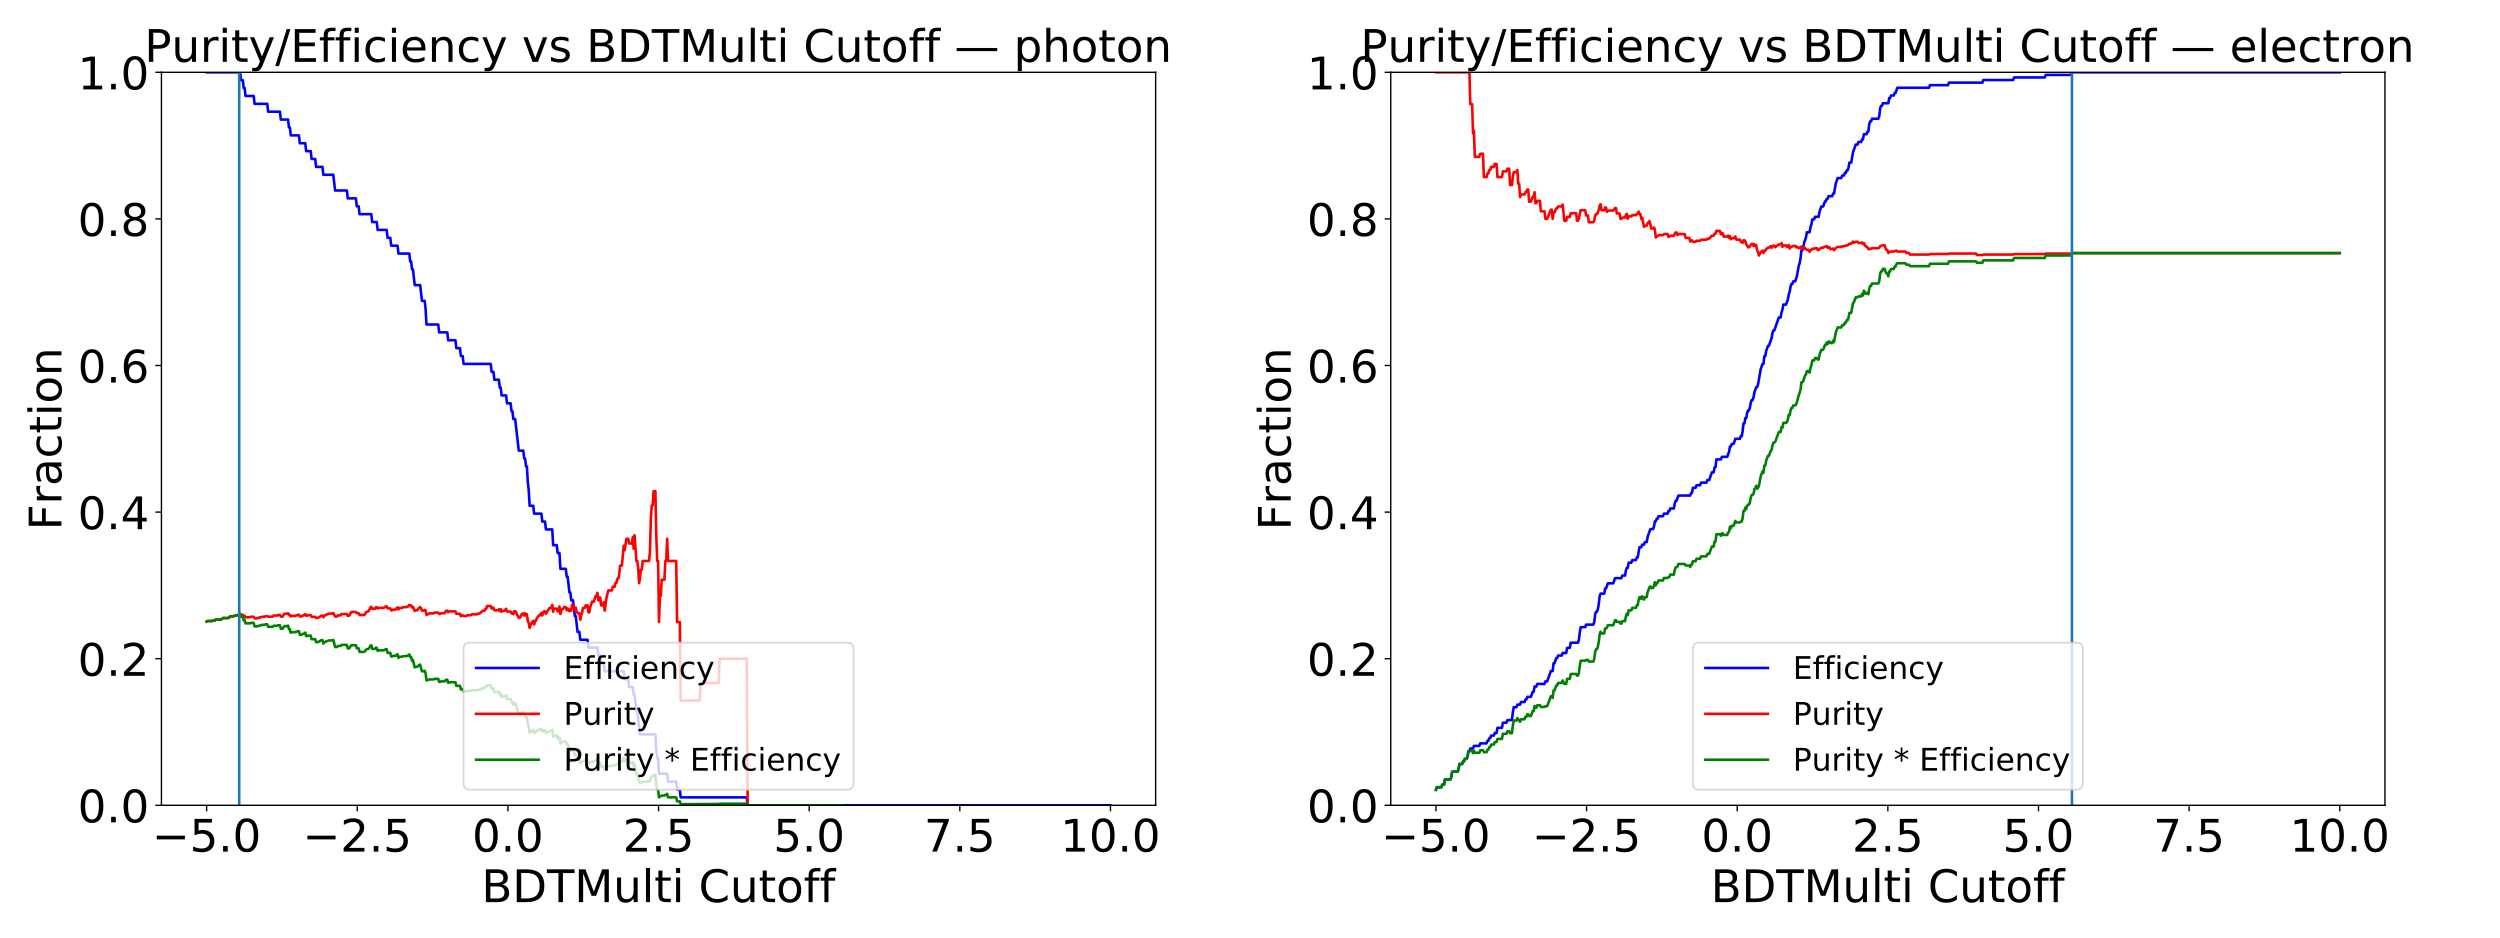 <?xml version="1.0" encoding="utf-8" standalone="no"?>
<!DOCTYPE svg PUBLIC "-//W3C//DTD SVG 1.1//EN"
  "http://www.w3.org/Graphics/SVG/1.1/DTD/svg11.dtd">
<!-- Created with matplotlib (https://matplotlib.org/) -->
<svg height="540pt" version="1.1" viewBox="0 0 1440 540" width="1440pt" xmlns="http://www.w3.org/2000/svg" xmlns:xlink="http://www.w3.org/1999/xlink">
 <defs>
  <style type="text/css">
*{stroke-linecap:butt;stroke-linejoin:round;}
  </style>
 </defs>
 <g id="figure_1">
  <g id="patch_1">
   <path d="M 0 540 
L 1440 540 
L 1440 0 
L 0 0 
z
" style="fill:#ffffff;"/>
  </g>
  <g id="axes_1">
   <g id="patch_2">
    <path d="M 92.99 463.84 
L 665.656 463.84 
L 665.656 41.64 
L 92.99 41.64 
z
" style="fill:#ffffff;"/>
   </g>
   <g id="matplotlib.axis_1">
    <g id="xtick_1">
     <g id="line2d_1">
      <defs>
       <path d="M 0 0 
L 0 3.5 
" id="m95102f6942" style="stroke:#000000;stroke-width:0.8;"/>
      </defs>
      <g>
       <use style="stroke:#000000;stroke-width:0.8;" x="119.02" xlink:href="#m95102f6942" y="463.84"/>
      </g>
     </g>
     <g id="text_1">
      <!-- −5.0 -->
      <defs>
       <path d="M 10.594 35.5 
L 73.188 35.5 
L 73.188 27.203 
L 10.594 27.203 
z
" id="DejaVuSans-8722"/>
       <path d="M 10.797 72.906 
L 49.516 72.906 
L 49.516 64.594 
L 19.828 64.594 
L 19.828 46.734 
Q 21.969 47.469 24.109 47.828 
Q 26.266 48.188 28.422 48.188 
Q 40.625 48.188 47.75 41.5 
Q 54.891 34.812 54.891 23.391 
Q 54.891 11.625 47.562 5.094 
Q 40.234 -1.422 26.906 -1.422 
Q 22.312 -1.422 17.547 -0.641 
Q 12.797 0.141 7.719 1.703 
L 7.719 11.625 
Q 12.109 9.234 16.797 8.062 
Q 21.484 6.891 26.703 6.891 
Q 35.156 6.891 40.078 11.328 
Q 45.016 15.766 45.016 23.391 
Q 45.016 31 40.078 35.438 
Q 35.156 39.891 26.703 39.891 
Q 22.75 39.891 18.812 39.016 
Q 14.891 38.141 10.797 36.281 
z
" id="DejaVuSans-53"/>
       <path d="M 10.688 12.406 
L 21 12.406 
L 21 0 
L 10.688 0 
z
" id="DejaVuSans-46"/>
       <path d="M 31.781 66.406 
Q 24.172 66.406 20.328 58.906 
Q 16.5 51.422 16.5 36.375 
Q 16.5 21.391 20.328 13.891 
Q 24.172 6.391 31.781 6.391 
Q 39.453 6.391 43.281 13.891 
Q 47.125 21.391 47.125 36.375 
Q 47.125 51.422 43.281 58.906 
Q 39.453 66.406 31.781 66.406 
z
M 31.781 74.219 
Q 44.047 74.219 50.516 64.516 
Q 56.984 54.828 56.984 36.375 
Q 56.984 17.969 50.516 8.266 
Q 44.047 -1.422 31.781 -1.422 
Q 19.531 -1.422 13.062 8.266 
Q 6.594 17.969 6.594 36.375 
Q 6.594 54.828 13.062 64.516 
Q 19.531 74.219 31.781 74.219 
z
" id="DejaVuSans-48"/>
      </defs>
      <g transform="translate(87.55 490.535)scale(0.259 -0.259)">
       <use xlink:href="#DejaVuSans-8722"/>
       <use x="83.789" xlink:href="#DejaVuSans-53"/>
       <use x="147.412" xlink:href="#DejaVuSans-46"/>
       <use x="179.199" xlink:href="#DejaVuSans-48"/>
      </g>
     </g>
    </g>
    <g id="xtick_2">
     <g id="line2d_2">
      <g>
       <use style="stroke:#000000;stroke-width:0.8;" x="205.788" xlink:href="#m95102f6942" y="463.84"/>
      </g>
     </g>
     <g id="text_2">
      <!-- −2.5 -->
      <defs>
       <path d="M 19.188 8.297 
L 53.609 8.297 
L 53.609 0 
L 7.328 0 
L 7.328 8.297 
Q 12.938 14.109 22.625 23.891 
Q 32.328 33.688 34.812 36.531 
Q 39.547 41.844 41.422 45.531 
Q 43.312 49.219 43.312 52.781 
Q 43.312 58.594 39.234 62.25 
Q 35.156 65.922 28.609 65.922 
Q 23.969 65.922 18.812 64.312 
Q 13.672 62.703 7.812 59.422 
L 7.812 69.391 
Q 13.766 71.781 18.938 73 
Q 24.125 74.219 28.422 74.219 
Q 39.75 74.219 46.484 68.547 
Q 53.219 62.891 53.219 53.422 
Q 53.219 48.922 51.531 44.891 
Q 49.859 40.875 45.406 35.406 
Q 44.188 33.984 37.641 27.219 
Q 31.109 20.453 19.188 8.297 
z
" id="DejaVuSans-50"/>
      </defs>
      <g transform="translate(174.317 490.535)scale(0.259 -0.259)">
       <use xlink:href="#DejaVuSans-8722"/>
       <use x="83.789" xlink:href="#DejaVuSans-50"/>
       <use x="147.412" xlink:href="#DejaVuSans-46"/>
       <use x="179.199" xlink:href="#DejaVuSans-53"/>
      </g>
     </g>
    </g>
    <g id="xtick_3">
     <g id="line2d_3">
      <g>
       <use style="stroke:#000000;stroke-width:0.8;" x="292.556" xlink:href="#m95102f6942" y="463.84"/>
      </g>
     </g>
     <g id="text_3">
      <!-- 0.0 -->
      <g transform="translate(271.945 490.535)scale(0.259 -0.259)">
       <use xlink:href="#DejaVuSans-48"/>
       <use x="63.623" xlink:href="#DejaVuSans-46"/>
       <use x="95.41" xlink:href="#DejaVuSans-48"/>
      </g>
     </g>
    </g>
    <g id="xtick_4">
     <g id="line2d_4">
      <g>
       <use style="stroke:#000000;stroke-width:0.8;" x="379.323" xlink:href="#m95102f6942" y="463.84"/>
      </g>
     </g>
     <g id="text_4">
      <!-- 2.5 -->
      <g transform="translate(358.713 490.535)scale(0.259 -0.259)">
       <use xlink:href="#DejaVuSans-50"/>
       <use x="63.623" xlink:href="#DejaVuSans-46"/>
       <use x="95.41" xlink:href="#DejaVuSans-53"/>
      </g>
     </g>
    </g>
    <g id="xtick_5">
     <g id="line2d_5">
      <g>
       <use style="stroke:#000000;stroke-width:0.8;" x="466.091" xlink:href="#m95102f6942" y="463.84"/>
      </g>
     </g>
     <g id="text_5">
      <!-- 5.0 -->
      <g transform="translate(445.48 490.535)scale(0.259 -0.259)">
       <use xlink:href="#DejaVuSans-53"/>
       <use x="63.623" xlink:href="#DejaVuSans-46"/>
       <use x="95.41" xlink:href="#DejaVuSans-48"/>
      </g>
     </g>
    </g>
    <g id="xtick_6">
     <g id="line2d_6">
      <g>
       <use style="stroke:#000000;stroke-width:0.8;" x="552.858" xlink:href="#m95102f6942" y="463.84"/>
      </g>
     </g>
     <g id="text_6">
      <!-- 7.5 -->
      <defs>
       <path d="M 8.203 72.906 
L 55.078 72.906 
L 55.078 68.703 
L 28.609 0 
L 18.312 0 
L 43.219 64.594 
L 8.203 64.594 
z
" id="DejaVuSans-55"/>
      </defs>
      <g transform="translate(532.248 490.535)scale(0.259 -0.259)">
       <use xlink:href="#DejaVuSans-55"/>
       <use x="63.623" xlink:href="#DejaVuSans-46"/>
       <use x="95.41" xlink:href="#DejaVuSans-53"/>
      </g>
     </g>
    </g>
    <g id="xtick_7">
     <g id="line2d_7">
      <g>
       <use style="stroke:#000000;stroke-width:0.8;" x="639.626" xlink:href="#m95102f6942" y="463.84"/>
      </g>
     </g>
     <g id="text_7">
      <!-- 10.0 -->
      <defs>
       <path d="M 12.406 8.297 
L 28.516 8.297 
L 28.516 63.922 
L 10.984 60.406 
L 10.984 69.391 
L 28.422 72.906 
L 38.281 72.906 
L 38.281 8.297 
L 54.391 8.297 
L 54.391 0 
L 12.406 0 
z
" id="DejaVuSans-49"/>
      </defs>
      <g transform="translate(610.77 490.535)scale(0.259 -0.259)">
       <use xlink:href="#DejaVuSans-49"/>
       <use x="63.623" xlink:href="#DejaVuSans-48"/>
       <use x="127.246" xlink:href="#DejaVuSans-46"/>
       <use x="159.033" xlink:href="#DejaVuSans-48"/>
      </g>
     </g>
    </g>
    <g id="text_8">
     <!-- BDTMulti Cutoff -->
     <defs>
      <path d="M 19.672 34.812 
L 19.672 8.109 
L 35.5 8.109 
Q 43.453 8.109 47.281 11.406 
Q 51.125 14.703 51.125 21.484 
Q 51.125 28.328 47.281 31.562 
Q 43.453 34.812 35.5 34.812 
z
M 19.672 64.797 
L 19.672 42.828 
L 34.281 42.828 
Q 41.5 42.828 45.031 45.531 
Q 48.578 48.25 48.578 53.812 
Q 48.578 59.328 45.031 62.062 
Q 41.5 64.797 34.281 64.797 
z
M 9.812 72.906 
L 35.016 72.906 
Q 46.297 72.906 52.391 68.219 
Q 58.5 63.531 58.5 54.891 
Q 58.5 48.188 55.375 44.234 
Q 52.25 40.281 46.188 39.312 
Q 53.469 37.75 57.5 32.781 
Q 61.531 27.828 61.531 20.406 
Q 61.531 10.641 54.891 5.312 
Q 48.25 0 35.984 0 
L 9.812 0 
z
" id="DejaVuSans-66"/>
      <path d="M 19.672 64.797 
L 19.672 8.109 
L 31.594 8.109 
Q 46.688 8.109 53.688 14.938 
Q 60.688 21.781 60.688 36.531 
Q 60.688 51.172 53.688 57.984 
Q 46.688 64.797 31.594 64.797 
z
M 9.812 72.906 
L 30.078 72.906 
Q 51.266 72.906 61.172 64.094 
Q 71.094 55.281 71.094 36.531 
Q 71.094 17.672 61.125 8.828 
Q 51.172 0 30.078 0 
L 9.812 0 
z
" id="DejaVuSans-68"/>
      <path d="M -0.297 72.906 
L 61.375 72.906 
L 61.375 64.594 
L 35.5 64.594 
L 35.5 0 
L 25.594 0 
L 25.594 64.594 
L -0.297 64.594 
z
" id="DejaVuSans-84"/>
      <path d="M 9.812 72.906 
L 24.516 72.906 
L 43.109 23.297 
L 61.812 72.906 
L 76.516 72.906 
L 76.516 0 
L 66.891 0 
L 66.891 64.016 
L 48.094 14.016 
L 38.188 14.016 
L 19.391 64.016 
L 19.391 0 
L 9.812 0 
z
" id="DejaVuSans-77"/>
      <path d="M 8.5 21.578 
L 8.5 54.688 
L 17.484 54.688 
L 17.484 21.922 
Q 17.484 14.156 20.5 10.266 
Q 23.531 6.391 29.594 6.391 
Q 36.859 6.391 41.078 11.031 
Q 45.312 15.672 45.312 23.688 
L 45.312 54.688 
L 54.297 54.688 
L 54.297 0 
L 45.312 0 
L 45.312 8.406 
Q 42.047 3.422 37.719 1 
Q 33.406 -1.422 27.688 -1.422 
Q 18.266 -1.422 13.375 4.438 
Q 8.5 10.297 8.5 21.578 
z
M 31.109 56 
z
" id="DejaVuSans-117"/>
      <path d="M 9.422 75.984 
L 18.406 75.984 
L 18.406 0 
L 9.422 0 
z
" id="DejaVuSans-108"/>
      <path d="M 18.312 70.219 
L 18.312 54.688 
L 36.812 54.688 
L 36.812 47.703 
L 18.312 47.703 
L 18.312 18.016 
Q 18.312 11.328 20.141 9.422 
Q 21.969 7.516 27.594 7.516 
L 36.812 7.516 
L 36.812 0 
L 27.594 0 
Q 17.188 0 13.234 3.875 
Q 9.281 7.766 9.281 18.016 
L 9.281 47.703 
L 2.688 47.703 
L 2.688 54.688 
L 9.281 54.688 
L 9.281 70.219 
z
" id="DejaVuSans-116"/>
      <path d="M 9.422 54.688 
L 18.406 54.688 
L 18.406 0 
L 9.422 0 
z
M 9.422 75.984 
L 18.406 75.984 
L 18.406 64.594 
L 9.422 64.594 
z
" id="DejaVuSans-105"/>
      <path id="DejaVuSans-32"/>
      <path d="M 64.406 67.281 
L 64.406 56.891 
Q 59.422 61.531 53.781 63.812 
Q 48.141 66.109 41.797 66.109 
Q 29.297 66.109 22.656 58.469 
Q 16.016 50.828 16.016 36.375 
Q 16.016 21.969 22.656 14.328 
Q 29.297 6.688 41.797 6.688 
Q 48.141 6.688 53.781 8.984 
Q 59.422 11.281 64.406 15.922 
L 64.406 5.609 
Q 59.234 2.094 53.438 0.328 
Q 47.656 -1.422 41.219 -1.422 
Q 24.656 -1.422 15.125 8.703 
Q 5.609 18.844 5.609 36.375 
Q 5.609 53.953 15.125 64.078 
Q 24.656 74.219 41.219 74.219 
Q 47.75 74.219 53.531 72.484 
Q 59.328 70.75 64.406 67.281 
z
" id="DejaVuSans-67"/>
      <path d="M 30.609 48.391 
Q 23.391 48.391 19.188 42.75 
Q 14.984 37.109 14.984 27.297 
Q 14.984 17.484 19.156 11.844 
Q 23.344 6.203 30.609 6.203 
Q 37.797 6.203 41.984 11.859 
Q 46.188 17.531 46.188 27.297 
Q 46.188 37.016 41.984 42.703 
Q 37.797 48.391 30.609 48.391 
z
M 30.609 56 
Q 42.328 56 49.016 48.375 
Q 55.719 40.766 55.719 27.297 
Q 55.719 13.875 49.016 6.219 
Q 42.328 -1.422 30.609 -1.422 
Q 18.844 -1.422 12.172 6.219 
Q 5.516 13.875 5.516 27.297 
Q 5.516 40.766 12.172 48.375 
Q 18.844 56 30.609 56 
z
" id="DejaVuSans-111"/>
      <path d="M 37.109 75.984 
L 37.109 68.5 
L 28.516 68.5 
Q 23.688 68.5 21.797 66.547 
Q 19.922 64.594 19.922 59.516 
L 19.922 54.688 
L 34.719 54.688 
L 34.719 47.703 
L 19.922 47.703 
L 19.922 0 
L 10.891 0 
L 10.891 47.703 
L 2.297 47.703 
L 2.297 54.688 
L 10.891 54.688 
L 10.891 58.5 
Q 10.891 67.625 15.141 71.797 
Q 19.391 75.984 28.609 75.984 
z
" id="DejaVuSans-102"/>
     </defs>
     <g transform="translate(277.342 519.621)scale(0.259 -0.259)">
      <use xlink:href="#DejaVuSans-66"/>
      <use x="68.604" xlink:href="#DejaVuSans-68"/>
      <use x="145.605" xlink:href="#DejaVuSans-84"/>
      <use x="206.689" xlink:href="#DejaVuSans-77"/>
      <use x="292.969" xlink:href="#DejaVuSans-117"/>
      <use x="356.348" xlink:href="#DejaVuSans-108"/>
      <use x="384.131" xlink:href="#DejaVuSans-116"/>
      <use x="423.34" xlink:href="#DejaVuSans-105"/>
      <use x="451.123" xlink:href="#DejaVuSans-32"/>
      <use x="482.91" xlink:href="#DejaVuSans-67"/>
      <use x="552.734" xlink:href="#DejaVuSans-117"/>
      <use x="616.113" xlink:href="#DejaVuSans-116"/>
      <use x="655.322" xlink:href="#DejaVuSans-111"/>
      <use x="716.504" xlink:href="#DejaVuSans-102"/>
      <use x="751.709" xlink:href="#DejaVuSans-102"/>
     </g>
    </g>
   </g>
   <g id="matplotlib.axis_2">
    <g id="ytick_1">
     <g id="line2d_8">
      <defs>
       <path d="M 0 0 
L -3.5 0 
" id="mec9b16cf23" style="stroke:#000000;stroke-width:0.8;"/>
      </defs>
      <g>
       <use style="stroke:#000000;stroke-width:0.8;" x="92.99" xlink:href="#mec9b16cf23" y="463.84"/>
      </g>
     </g>
     <g id="text_9">
      <!-- 0.0 -->
      <g transform="translate(44.769 473.688)scale(0.259 -0.259)">
       <use xlink:href="#DejaVuSans-48"/>
       <use x="63.623" xlink:href="#DejaVuSans-46"/>
       <use x="95.41" xlink:href="#DejaVuSans-48"/>
      </g>
     </g>
    </g>
    <g id="ytick_2">
     <g id="line2d_9">
      <g>
       <use style="stroke:#000000;stroke-width:0.8;" x="92.99" xlink:href="#mec9b16cf23" y="379.4"/>
      </g>
     </g>
     <g id="text_10">
      <!-- 0.2 -->
      <g transform="translate(44.769 389.248)scale(0.259 -0.259)">
       <use xlink:href="#DejaVuSans-48"/>
       <use x="63.623" xlink:href="#DejaVuSans-46"/>
       <use x="95.41" xlink:href="#DejaVuSans-50"/>
      </g>
     </g>
    </g>
    <g id="ytick_3">
     <g id="line2d_10">
      <g>
       <use style="stroke:#000000;stroke-width:0.8;" x="92.99" xlink:href="#mec9b16cf23" y="294.96"/>
      </g>
     </g>
     <g id="text_11">
      <!-- 0.4 -->
      <defs>
       <path d="M 37.797 64.312 
L 12.891 25.391 
L 37.797 25.391 
z
M 35.203 72.906 
L 47.609 72.906 
L 47.609 25.391 
L 58.016 25.391 
L 58.016 17.188 
L 47.609 17.188 
L 47.609 0 
L 37.797 0 
L 37.797 17.188 
L 4.891 17.188 
L 4.891 26.703 
z
" id="DejaVuSans-52"/>
      </defs>
      <g transform="translate(44.769 304.808)scale(0.259 -0.259)">
       <use xlink:href="#DejaVuSans-48"/>
       <use x="63.623" xlink:href="#DejaVuSans-46"/>
       <use x="95.41" xlink:href="#DejaVuSans-52"/>
      </g>
     </g>
    </g>
    <g id="ytick_4">
     <g id="line2d_11">
      <g>
       <use style="stroke:#000000;stroke-width:0.8;" x="92.99" xlink:href="#mec9b16cf23" y="210.52"/>
      </g>
     </g>
     <g id="text_12">
      <!-- 0.6 -->
      <defs>
       <path d="M 33.016 40.375 
Q 26.375 40.375 22.484 35.828 
Q 18.609 31.297 18.609 23.391 
Q 18.609 15.531 22.484 10.953 
Q 26.375 6.391 33.016 6.391 
Q 39.656 6.391 43.531 10.953 
Q 47.406 15.531 47.406 23.391 
Q 47.406 31.297 43.531 35.828 
Q 39.656 40.375 33.016 40.375 
z
M 52.594 71.297 
L 52.594 62.312 
Q 48.875 64.062 45.094 64.984 
Q 41.312 65.922 37.594 65.922 
Q 27.828 65.922 22.672 59.328 
Q 17.531 52.734 16.797 39.406 
Q 19.672 43.656 24.016 45.922 
Q 28.375 48.188 33.594 48.188 
Q 44.578 48.188 50.953 41.516 
Q 57.328 34.859 57.328 23.391 
Q 57.328 12.156 50.688 5.359 
Q 44.047 -1.422 33.016 -1.422 
Q 20.359 -1.422 13.672 8.266 
Q 6.984 17.969 6.984 36.375 
Q 6.984 53.656 15.188 63.938 
Q 23.391 74.219 37.203 74.219 
Q 40.922 74.219 44.703 73.484 
Q 48.484 72.75 52.594 71.297 
z
" id="DejaVuSans-54"/>
      </defs>
      <g transform="translate(44.769 220.368)scale(0.259 -0.259)">
       <use xlink:href="#DejaVuSans-48"/>
       <use x="63.623" xlink:href="#DejaVuSans-46"/>
       <use x="95.41" xlink:href="#DejaVuSans-54"/>
      </g>
     </g>
    </g>
    <g id="ytick_5">
     <g id="line2d_12">
      <g>
       <use style="stroke:#000000;stroke-width:0.8;" x="92.99" xlink:href="#mec9b16cf23" y="126.08"/>
      </g>
     </g>
     <g id="text_13">
      <!-- 0.8 -->
      <defs>
       <path d="M 31.781 34.625 
Q 24.75 34.625 20.719 30.859 
Q 16.703 27.094 16.703 20.516 
Q 16.703 13.922 20.719 10.156 
Q 24.75 6.391 31.781 6.391 
Q 38.812 6.391 42.859 10.172 
Q 46.922 13.969 46.922 20.516 
Q 46.922 27.094 42.891 30.859 
Q 38.875 34.625 31.781 34.625 
z
M 21.922 38.812 
Q 15.578 40.375 12.031 44.719 
Q 8.5 49.078 8.5 55.328 
Q 8.5 64.062 14.719 69.141 
Q 20.953 74.219 31.781 74.219 
Q 42.672 74.219 48.875 69.141 
Q 55.078 64.062 55.078 55.328 
Q 55.078 49.078 51.531 44.719 
Q 48 40.375 41.703 38.812 
Q 48.828 37.156 52.797 32.312 
Q 56.781 27.484 56.781 20.516 
Q 56.781 9.906 50.312 4.234 
Q 43.844 -1.422 31.781 -1.422 
Q 19.734 -1.422 13.25 4.234 
Q 6.781 9.906 6.781 20.516 
Q 6.781 27.484 10.781 32.312 
Q 14.797 37.156 21.922 38.812 
z
M 18.312 54.391 
Q 18.312 48.734 21.844 45.562 
Q 25.391 42.391 31.781 42.391 
Q 38.141 42.391 41.719 45.562 
Q 45.312 48.734 45.312 54.391 
Q 45.312 60.062 41.719 63.234 
Q 38.141 66.406 31.781 66.406 
Q 25.391 66.406 21.844 63.234 
Q 18.312 60.062 18.312 54.391 
z
" id="DejaVuSans-56"/>
      </defs>
      <g transform="translate(44.769 135.928)scale(0.259 -0.259)">
       <use xlink:href="#DejaVuSans-48"/>
       <use x="63.623" xlink:href="#DejaVuSans-46"/>
       <use x="95.41" xlink:href="#DejaVuSans-56"/>
      </g>
     </g>
    </g>
    <g id="ytick_6">
     <g id="line2d_13">
      <g>
       <use style="stroke:#000000;stroke-width:0.8;" x="92.99" xlink:href="#mec9b16cf23" y="41.64"/>
      </g>
     </g>
     <g id="text_14">
      <!-- 1.0 -->
      <g transform="translate(44.769 51.488)scale(0.259 -0.259)">
       <use xlink:href="#DejaVuSans-49"/>
       <use x="63.623" xlink:href="#DejaVuSans-46"/>
       <use x="95.41" xlink:href="#DejaVuSans-48"/>
      </g>
     </g>
    </g>
    <g id="text_15">
     <!-- Fraction -->
     <defs>
      <path d="M 9.812 72.906 
L 51.703 72.906 
L 51.703 64.594 
L 19.672 64.594 
L 19.672 43.109 
L 48.578 43.109 
L 48.578 34.812 
L 19.672 34.812 
L 19.672 0 
L 9.812 0 
z
" id="DejaVuSans-70"/>
      <path d="M 41.109 46.297 
Q 39.594 47.172 37.812 47.578 
Q 36.031 48 33.891 48 
Q 26.266 48 22.188 43.047 
Q 18.109 38.094 18.109 28.812 
L 18.109 0 
L 9.078 0 
L 9.078 54.688 
L 18.109 54.688 
L 18.109 46.188 
Q 20.953 51.172 25.484 53.578 
Q 30.031 56 36.531 56 
Q 37.453 56 38.578 55.875 
Q 39.703 55.766 41.062 55.516 
z
" id="DejaVuSans-114"/>
      <path d="M 34.281 27.484 
Q 23.391 27.484 19.188 25 
Q 14.984 22.516 14.984 16.5 
Q 14.984 11.719 18.141 8.906 
Q 21.297 6.109 26.703 6.109 
Q 34.188 6.109 38.703 11.406 
Q 43.219 16.703 43.219 25.484 
L 43.219 27.484 
z
M 52.203 31.203 
L 52.203 0 
L 43.219 0 
L 43.219 8.297 
Q 40.141 3.328 35.547 0.953 
Q 30.953 -1.422 24.312 -1.422 
Q 15.922 -1.422 10.953 3.297 
Q 6 8.016 6 15.922 
Q 6 25.141 12.172 29.828 
Q 18.359 34.516 30.609 34.516 
L 43.219 34.516 
L 43.219 35.406 
Q 43.219 41.609 39.141 45 
Q 35.062 48.391 27.688 48.391 
Q 23 48.391 18.547 47.266 
Q 14.109 46.141 10.016 43.891 
L 10.016 52.203 
Q 14.938 54.109 19.578 55.047 
Q 24.219 56 28.609 56 
Q 40.484 56 46.344 49.844 
Q 52.203 43.703 52.203 31.203 
z
" id="DejaVuSans-97"/>
      <path d="M 48.781 52.594 
L 48.781 44.188 
Q 44.969 46.297 41.141 47.344 
Q 37.312 48.391 33.406 48.391 
Q 24.656 48.391 19.812 42.844 
Q 14.984 37.312 14.984 27.297 
Q 14.984 17.281 19.812 11.734 
Q 24.656 6.203 33.406 6.203 
Q 37.312 6.203 41.141 7.25 
Q 44.969 8.297 48.781 10.406 
L 48.781 2.094 
Q 45.016 0.344 40.984 -0.531 
Q 36.969 -1.422 32.422 -1.422 
Q 20.062 -1.422 12.781 6.344 
Q 5.516 14.109 5.516 27.297 
Q 5.516 40.672 12.859 48.328 
Q 20.219 56 33.016 56 
Q 37.156 56 41.109 55.141 
Q 45.062 54.297 48.781 52.594 
z
" id="DejaVuSans-99"/>
      <path d="M 54.891 33.016 
L 54.891 0 
L 45.906 0 
L 45.906 32.719 
Q 45.906 40.484 42.875 44.328 
Q 39.844 48.188 33.797 48.188 
Q 26.516 48.188 22.312 43.547 
Q 18.109 38.922 18.109 30.906 
L 18.109 0 
L 9.078 0 
L 9.078 54.688 
L 18.109 54.688 
L 18.109 46.188 
Q 21.344 51.125 25.703 53.562 
Q 30.078 56 35.797 56 
Q 45.219 56 50.047 50.172 
Q 54.891 44.344 54.891 33.016 
z
" id="DejaVuSans-110"/>
     </defs>
     <g transform="translate(35.379 305.4)rotate(-90)scale(0.259 -0.259)">
      <use xlink:href="#DejaVuSans-70"/>
      <use x="57.41" xlink:href="#DejaVuSans-114"/>
      <use x="98.523" xlink:href="#DejaVuSans-97"/>
      <use x="159.803" xlink:href="#DejaVuSans-99"/>
      <use x="214.783" xlink:href="#DejaVuSans-116"/>
      <use x="253.992" xlink:href="#DejaVuSans-105"/>
      <use x="281.775" xlink:href="#DejaVuSans-111"/>
      <use x="342.957" xlink:href="#DejaVuSans-110"/>
     </g>
    </g>
   </g>
   <g id="line2d_14">
    <path clip-path="url(#p84199a222c)" d="M 119.02 41.64 
L 138.302 41.64 
L 138.823 46.18 
L 139.865 46.18 
L 140.386 50.72 
L 140.908 50.72 
L 141.429 55.259 
L 146.119 55.259 
L 146.64 59.799 
L 153.936 59.799 
L 154.457 64.339 
L 161.232 64.339 
L 161.753 68.879 
L 165.922 68.879 
L 166.443 73.418 
L 166.964 73.418 
L 167.485 77.958 
L 172.175 77.958 
L 172.696 82.498 
L 175.823 82.498 
L 176.344 87.038 
L 178.95 87.038 
L 179.471 91.578 
L 181.556 91.578 
L 182.077 96.117 
L 185.725 96.117 
L 186.246 100.657 
L 191.978 100.657 
L 193.02 109.737 
L 199.795 109.737 
L 200.316 114.277 
L 205.006 114.277 
L 205.527 118.816 
L 206.57 118.816 
L 207.091 123.356 
L 213.865 123.356 
L 214.387 127.896 
L 216.992 127.896 
L 217.513 132.436 
L 222.725 132.436 
L 223.246 136.975 
L 224.809 136.975 
L 225.33 141.515 
L 228.978 141.515 
L 229.499 146.055 
L 235.753 146.055 
L 236.274 150.595 
L 236.795 150.595 
L 237.316 155.135 
L 237.837 155.135 
L 238.879 164.214 
L 242.006 164.214 
L 243.048 173.294 
L 244.612 173.294 
L 245.133 177.834 
L 245.654 186.913 
L 252.429 186.913 
L 252.95 191.453 
L 257.64 191.453 
L 258.161 195.993 
L 262.33 195.993 
L 262.851 200.532 
L 264.936 200.532 
L 265.457 205.072 
L 266.499 205.072 
L 267.02 209.612 
L 282.654 209.612 
L 283.175 214.152 
L 284.218 214.152 
L 284.739 218.692 
L 287.344 218.692 
L 287.865 223.231 
L 288.387 223.231 
L 288.908 227.771 
L 291.513 227.771 
L 292.034 232.311 
L 294.119 232.311 
L 294.64 236.851 
L 295.161 236.851 
L 295.682 241.391 
L 296.725 241.391 
L 298.809 259.55 
L 301.415 259.55 
L 301.936 264.089 
L 302.457 264.089 
L 302.978 268.629 
L 303.499 268.629 
L 304.02 277.709 
L 304.541 282.249 
L 305.063 291.328 
L 307.147 291.328 
L 307.668 295.868 
L 311.837 295.868 
L 312.358 300.408 
L 313.922 300.408 
L 314.443 304.948 
L 318.091 304.948 
L 318.612 314.027 
L 320.696 314.027 
L 321.218 318.567 
L 322.26 318.567 
L 322.781 327.646 
L 325.908 327.646 
L 326.429 332.186 
L 326.95 332.186 
L 327.992 341.266 
L 328.513 341.266 
L 329.034 345.806 
L 330.077 345.806 
L 331.119 354.885 
L 331.64 354.885 
L 332.682 363.965 
L 333.725 363.965 
L 334.246 368.505 
L 338.415 368.505 
L 338.936 373.044 
L 344.147 373.044 
L 344.668 377.584 
L 345.71 377.584 
L 346.232 382.124 
L 347.795 382.124 
L 348.316 386.664 
L 359.26 386.664 
L 359.781 391.203 
L 361.865 391.203 
L 362.387 395.743 
L 364.471 395.743 
L 364.992 400.283 
L 365.513 400.283 
L 366.556 409.363 
L 367.077 409.363 
L 368.64 422.982 
L 377.499 422.982 
L 378.02 432.062 
L 378.541 436.601 
L 379.063 436.601 
L 379.584 445.681 
L 384.274 445.681 
L 384.795 450.221 
L 389.485 450.221 
L 390.006 454.76 
L 391.57 454.76 
L 392.091 459.3 
L 430.133 459.3 
L 430.654 463.84 
L 639.626 463.84 
L 639.626 463.84 
" style="fill:none;stroke:#0000ff;stroke-linecap:square;stroke-width:1.5;"/>
   </g>
   <g id="line2d_15">
    <path clip-path="url(#p84199a222c)" d="M 119.02 358.005 
L 119.541 357.719 
L 122.147 357.719 
L 122.668 357.432 
L 123.71 357.432 
L 124.232 356.852 
L 127.358 356.852 
L 127.879 356.56 
L 128.401 355.97 
L 131.527 355.97 
L 132.048 355.673 
L 132.57 355.074 
L 134.133 355.074 
L 134.654 354.772 
L 135.175 354.772 
L 135.696 354.468 
L 136.739 354.468 
L 137.26 354.162 
L 137.781 353.546 
L 138.302 353.546 
L 138.823 354.116 
L 139.865 354.116 
L 140.386 355.001 
L 140.908 354.692 
L 141.429 355.584 
L 144.034 355.584 
L 144.556 355.274 
L 146.119 355.274 
L 146.64 356.173 
L 148.203 356.173 
L 148.725 355.864 
L 149.246 355.864 
L 149.767 355.552 
L 150.288 355.552 
L 150.809 355.239 
L 152.372 355.239 
L 152.894 354.925 
L 153.936 354.925 
L 154.457 355.204 
L 157.063 355.204 
L 157.584 354.565 
L 159.668 354.565 
L 160.189 354.242 
L 161.232 354.242 
L 161.753 355.167 
L 162.795 355.167 
L 163.316 354.194 
L 163.837 353.535 
L 165.401 353.535 
L 165.922 353.203 
L 166.443 354.145 
L 166.964 354.145 
L 167.485 355.092 
L 168.006 354.761 
L 170.091 354.761 
L 170.612 354.428 
L 171.133 354.428 
L 171.654 354.094 
L 172.175 354.094 
L 172.696 355.052 
L 173.739 355.052 
L 174.781 354.381 
L 175.302 354.381 
L 175.823 353.701 
L 176.344 354.673 
L 176.865 354.673 
L 177.387 354.332 
L 178.95 354.332 
L 179.471 355.312 
L 181.556 355.312 
L 182.077 355.959 
L 183.119 355.959 
L 185.203 354.581 
L 185.725 354.581 
L 186.246 355.584 
L 186.767 354.533 
L 187.288 354.533 
L 188.33 353.82 
L 188.851 353.82 
L 189.372 353.461 
L 191.457 353.461 
L 191.978 353.099 
L 193.02 355.155 
L 194.063 355.155 
L 194.584 354.433 
L 196.147 354.433 
L 196.668 353.701 
L 199.795 353.701 
L 200.316 354.748 
L 200.837 354.748 
L 201.358 354.381 
L 201.879 353.264 
L 202.401 352.506 
L 205.006 352.506 
L 205.527 353.194 
L 206.57 353.194 
L 207.091 354.273 
L 209.696 354.273 
L 210.217 353.892 
L 210.739 352.735 
L 211.26 352.344 
L 211.781 352.344 
L 212.302 351.95 
L 212.823 351.153 
L 213.344 349.937 
L 213.865 349.526 
L 214.387 350.641 
L 215.95 350.641 
L 216.471 349.815 
L 216.992 349.815 
L 217.513 350.529 
L 218.034 350.111 
L 221.161 350.111 
L 222.203 349.265 
L 222.725 349.265 
L 223.246 350.413 
L 224.809 350.413 
L 225.33 351.57 
L 225.851 351.57 
L 226.372 351.148 
L 227.936 351.148 
L 228.457 350.294 
L 228.978 349.862 
L 229.499 351.038 
L 230.02 350.171 
L 231.584 350.171 
L 232.105 349.732 
L 234.189 349.732 
L 234.71 349.29 
L 235.232 349.29 
L 235.753 348.395 
L 236.274 348.695 
L 236.795 348.695 
L 237.316 349.913 
L 237.837 349.459 
L 238.879 351.932 
L 239.401 351.48 
L 240.443 351.48 
L 240.964 350.567 
L 242.006 349.638 
L 242.527 350.439 
L 243.048 351.72 
L 244.091 351.72 
L 244.612 351.253 
L 245.133 351.61 
L 245.654 354.248 
L 246.175 353.779 
L 246.696 353.779 
L 247.218 353.307 
L 249.823 353.307 
L 250.344 352.831 
L 252.429 352.831 
L 252.95 353.701 
L 253.471 353.701 
L 253.992 353.22 
L 256.077 353.22 
L 256.598 352.245 
L 257.119 351.752 
L 257.64 351.752 
L 258.161 352.636 
L 258.682 352.137 
L 262.33 352.137 
L 262.851 353.535 
L 264.936 353.535 
L 265.457 354.947 
L 265.978 354.452 
L 266.499 354.452 
L 267.02 354.885 
L 268.584 354.885 
L 269.105 354.381 
L 271.189 354.381 
L 271.71 353.872 
L 274.837 353.872 
L 275.358 353.358 
L 276.401 353.358 
L 277.964 351.787 
L 279.006 351.787 
L 279.527 350.715 
L 280.049 350.715 
L 280.57 349.067 
L 282.654 349.067 
L 283.175 350.567 
L 283.696 350.012 
L 284.218 350.012 
L 284.739 351.531 
L 286.823 351.531 
L 287.344 350.975 
L 287.865 351.957 
L 288.387 350.827 
L 288.908 352.396 
L 289.429 351.828 
L 290.471 351.828 
L 291.513 350.673 
L 292.034 352.274 
L 294.119 352.274 
L 294.64 353.316 
L 295.161 353.316 
L 295.682 353.799 
L 296.203 352.014 
L 296.725 352.014 
L 297.246 352.491 
L 297.767 354.208 
L 298.288 354.732 
L 298.809 355.891 
L 299.33 355.891 
L 299.851 355.274 
L 300.372 354.019 
L 300.894 353.381 
L 301.415 353.381 
L 301.936 354.565 
L 302.457 353.264 
L 302.978 354.475 
L 303.499 353.812 
L 304.02 357.642 
L 304.541 358.946 
L 305.063 361.651 
L 306.105 358.98 
L 307.147 357.591 
L 307.668 359.697 
L 308.189 357.572 
L 308.71 357.572 
L 309.232 356.106 
L 310.274 354.599 
L 310.795 354.599 
L 311.837 353.05 
L 312.358 354.493 
L 312.88 352.897 
L 313.401 352.081 
L 313.922 352.081 
L 314.443 353.564 
L 316.527 350.171 
L 317.57 350.171 
L 318.091 348.395 
L 318.612 352.379 
L 319.133 350.567 
L 320.696 350.567 
L 321.218 352.184 
L 321.739 351.253 
L 322.26 349.345 
L 322.781 353.701 
L 323.302 351.752 
L 323.823 350.751 
L 324.344 350.751 
L 324.865 349.732 
L 325.908 349.732 
L 326.429 351.512 
L 326.95 350.471 
L 327.992 352.081 
L 328.513 350.975 
L 329.034 351.828 
L 329.556 348.291 
L 330.077 348.291 
L 330.598 350.345 
L 331.119 351.253 
L 331.64 349.988 
L 332.161 352.224 
L 332.682 353.264 
L 333.725 353.264 
L 334.246 357.018 
L 334.767 354.381 
L 335.288 353.012 
L 335.809 350.171 
L 336.851 350.171 
L 337.372 348.695 
L 338.415 348.695 
L 338.936 352.735 
L 339.457 352.735 
L 339.978 349.732 
L 341.02 346.562 
L 342.063 346.562 
L 343.105 343.211 
L 343.626 343.211 
L 344.147 341.463 
L 344.668 345.872 
L 345.189 344.112 
L 345.71 344.112 
L 346.232 348.695 
L 347.274 348.695 
L 347.795 346.923 
L 348.316 351.693 
L 349.358 344.217 
L 350.401 340.092 
L 352.485 340.092 
L 353.006 337.921 
L 354.049 337.921 
L 354.57 335.672 
L 355.091 335.672 
L 355.612 333.342 
L 356.133 333.342 
L 356.654 330.925 
L 357.175 325.813 
L 358.218 325.813 
L 359.26 314.311 
L 359.781 316.988 
L 360.823 310.313 
L 361.865 310.313 
L 362.387 313.054 
L 363.95 313.054 
L 364.471 309.377 
L 364.992 316.07 
L 365.513 308.293 
L 366.556 323.107 
L 367.077 323.107 
L 367.598 327.246 
L 368.119 335.901 
L 368.64 332.812 
L 369.161 328.133 
L 369.682 328.133 
L 370.203 323.107 
L 373.851 323.107 
L 374.372 317.694 
L 374.894 298.631 
L 375.415 291.122 
L 375.936 291.122 
L 376.457 282.897 
L 377.499 282.897 
L 378.02 308.293 
L 378.541 323.107 
L 379.063 323.107 
L 379.584 358.29 
L 380.105 343.211 
L 380.626 343.211 
L 381.147 333.932 
L 382.711 333.932 
L 383.232 323.107 
L 383.753 323.107 
L 384.274 310.313 
L 384.795 323.107 
L 389.485 323.107 
L 390.006 358.29 
L 391.57 358.29 
L 392.091 403.526 
L 403.034 403.526 
L 403.556 393.473 
L 413.978 393.473 
L 414.499 379.4 
L 430.133 379.4 
L 430.654 463.84 
L 484.851 463.84 
L 484.851 463.84 
" style="fill:none;stroke:#ff0000;stroke-linecap:square;stroke-width:1.5;"/>
   </g>
   <g id="line2d_16">
    <path clip-path="url(#p84199a222c)" d="M 119.02 358.005 
L 119.541 357.719 
L 122.147 357.719 
L 122.668 357.432 
L 123.71 357.432 
L 124.232 356.852 
L 127.358 356.852 
L 127.879 356.56 
L 128.401 355.97 
L 131.527 355.97 
L 132.048 355.673 
L 132.57 355.074 
L 134.133 355.074 
L 134.654 354.772 
L 135.175 354.772 
L 135.696 354.468 
L 136.739 354.468 
L 137.26 354.162 
L 137.781 353.546 
L 138.302 353.546 
L 138.823 355.296 
L 139.865 355.296 
L 140.386 357.342 
L 140.908 357.039 
L 141.429 359.076 
L 144.034 359.076 
L 144.556 358.776 
L 146.119 358.776 
L 146.64 360.804 
L 148.203 360.804 
L 148.725 360.508 
L 149.246 360.508 
L 149.767 360.21 
L 150.288 360.21 
L 150.809 359.91 
L 152.372 359.91 
L 152.894 359.609 
L 153.936 359.609 
L 154.457 361.044 
L 157.063 361.044 
L 157.584 360.44 
L 159.668 360.44 
L 160.189 360.135 
L 161.232 360.135 
L 161.753 362.178 
L 162.795 362.178 
L 163.316 361.268 
L 163.837 360.652 
L 165.401 360.652 
L 165.922 360.341 
L 166.443 362.401 
L 166.964 362.401 
L 167.485 364.446 
L 168.006 364.144 
L 170.091 364.144 
L 170.612 363.84 
L 171.133 363.84 
L 171.654 363.534 
L 172.175 363.534 
L 172.696 365.58 
L 173.739 365.58 
L 174.781 364.974 
L 175.302 364.974 
L 175.823 364.359 
L 176.344 366.411 
L 176.865 366.411 
L 177.387 366.107 
L 178.95 366.107 
L 179.471 368.149 
L 181.556 368.149 
L 182.077 369.879 
L 183.119 369.879 
L 185.203 368.679 
L 185.725 368.679 
L 186.246 370.716 
L 186.767 369.812 
L 187.288 369.812 
L 188.33 369.2 
L 188.851 369.2 
L 189.372 368.89 
L 191.457 368.89 
L 191.978 368.579 
L 193.02 372.685 
L 194.063 372.685 
L 194.584 372.079 
L 196.147 372.079 
L 196.668 371.465 
L 199.795 371.465 
L 200.316 373.517 
L 200.837 373.517 
L 201.358 373.212 
L 201.879 372.288 
L 202.401 371.661 
L 205.006 371.661 
L 205.527 373.42 
L 206.57 373.42 
L 207.091 375.479 
L 209.696 375.479 
L 210.217 375.172 
L 210.739 374.239 
L 211.26 373.923 
L 211.781 373.923 
L 212.302 373.606 
L 212.823 372.964 
L 213.344 371.983 
L 213.865 371.651 
L 214.387 373.768 
L 215.95 373.768 
L 216.471 373.111 
L 216.992 373.111 
L 217.513 374.897 
L 218.034 374.569 
L 221.161 374.569 
L 222.203 373.905 
L 222.725 373.905 
L 223.246 376.026 
L 224.809 376.026 
L 225.33 378.128 
L 225.851 378.128 
L 226.372 377.806 
L 227.936 377.806 
L 228.457 377.154 
L 228.978 376.825 
L 229.499 378.936 
L 230.02 378.283 
L 231.584 378.283 
L 232.105 377.952 
L 234.189 377.952 
L 234.71 377.619 
L 235.232 377.619 
L 235.753 376.946 
L 236.274 378.41 
L 236.795 378.41 
L 237.316 380.539 
L 237.837 380.207 
L 238.879 384.421 
L 239.401 384.101 
L 240.443 384.101 
L 240.964 383.453 
L 242.006 382.794 
L 243.048 386.682 
L 244.091 386.682 
L 244.612 386.361 
L 245.133 387.813 
L 245.654 391.957 
L 246.175 391.65 
L 246.696 391.65 
L 247.218 391.34 
L 249.823 391.34 
L 250.344 391.027 
L 252.429 391.027 
L 252.95 392.782 
L 253.471 392.782 
L 253.992 392.472 
L 256.077 392.472 
L 256.598 391.843 
L 257.119 391.525 
L 257.64 391.525 
L 258.161 393.291 
L 258.682 392.975 
L 262.33 392.975 
L 262.851 395.048 
L 264.936 395.048 
L 265.457 397.099 
L 265.978 396.796 
L 266.499 396.796 
L 267.02 398.233 
L 268.584 398.233 
L 269.105 397.929 
L 271.189 397.929 
L 271.71 397.622 
L 274.837 397.622 
L 275.358 397.313 
L 276.401 397.313 
L 277.964 396.367 
L 279.006 396.367 
L 279.527 395.722 
L 280.049 395.722 
L 280.57 394.729 
L 282.654 394.729 
L 283.175 396.85 
L 283.696 396.522 
L 284.218 396.522 
L 284.739 398.628 
L 286.823 398.628 
L 287.344 398.305 
L 287.865 400.079 
L 288.387 399.435 
L 288.908 401.527 
L 289.429 401.209 
L 290.471 401.209 
L 291.513 400.564 
L 292.034 402.659 
L 294.119 402.659 
L 294.64 404.419 
L 295.161 404.419 
L 295.682 405.861 
L 296.203 404.921 
L 296.725 404.921 
L 297.246 406.369 
L 297.767 408.435 
L 298.809 411.607 
L 299.33 411.607 
L 299.851 411.308 
L 300.372 410.701 
L 300.894 410.392 
L 301.415 410.392 
L 301.936 412.14 
L 302.457 411.524 
L 302.978 413.273 
L 303.499 412.967 
L 304.02 417.022 
L 304.541 418.724 
L 305.063 422.086 
L 306.105 420.994 
L 307.147 420.426 
L 307.668 422.407 
L 308.189 421.561 
L 308.71 421.561 
L 309.232 420.978 
L 310.274 420.379 
L 310.795 420.379 
L 311.837 419.762 
L 312.358 421.512 
L 312.88 420.894 
L 313.401 420.579 
L 313.922 420.579 
L 314.443 422.338 
L 316.527 421.061 
L 317.57 421.061 
L 318.091 420.393 
L 318.612 424.289 
L 319.133 423.646 
L 320.696 423.646 
L 321.218 425.421 
L 321.739 425.101 
L 322.26 424.444 
L 322.781 428.311 
L 323.302 427.682 
L 323.823 427.36 
L 324.344 427.36 
L 324.865 427.031 
L 325.908 427.031 
L 326.429 428.813 
L 326.95 428.489 
L 327.992 431.394 
L 328.513 431.073 
L 329.034 432.525 
L 329.556 431.536 
L 330.077 431.536 
L 331.119 434.785 
L 331.64 434.459 
L 332.682 437.682 
L 333.725 437.682 
L 334.246 439.719 
L 334.767 439.123 
L 335.288 438.814 
L 335.809 438.173 
L 336.851 438.173 
L 337.372 437.839 
L 338.415 437.839 
L 338.936 439.946 
L 339.457 439.946 
L 339.978 439.301 
L 341.02 438.619 
L 342.063 438.619 
L 343.105 437.898 
L 343.626 437.898 
L 344.147 437.522 
L 344.668 439.739 
L 345.189 439.379 
L 345.71 439.379 
L 346.232 441.554 
L 347.274 441.554 
L 347.795 441.211 
L 348.316 443.34 
L 349.358 441.973 
L 350.401 441.219 
L 352.485 441.219 
L 353.006 440.822 
L 354.049 440.822 
L 354.57 440.411 
L 355.091 440.411 
L 355.612 439.985 
L 356.133 439.985 
L 356.654 439.544 
L 357.175 438.609 
L 358.218 438.609 
L 359.26 436.507 
L 359.781 438.575 
L 360.823 437.427 
L 361.865 437.427 
L 362.387 439.52 
L 363.95 439.52 
L 364.471 438.927 
L 364.992 441.595 
L 365.513 440.424 
L 366.556 445.681 
L 367.077 445.681 
L 368.119 450.083 
L 368.64 451.16 
L 369.161 450.707 
L 369.682 450.707 
L 370.203 450.221 
L 373.851 450.221 
L 374.372 449.697 
L 374.894 447.852 
L 375.415 447.125 
L 375.936 447.125 
L 376.457 446.329 
L 377.499 446.329 
L 378.02 452.132 
L 378.541 454.76 
L 379.063 454.76 
L 379.584 459.3 
L 380.105 458.652 
L 380.626 458.652 
L 381.147 458.253 
L 382.711 458.253 
L 383.232 457.787 
L 383.753 457.787 
L 384.274 457.237 
L 384.795 459.3 
L 389.485 459.3 
L 390.006 461.57 
L 391.57 461.57 
L 392.091 463.191 
L 413.978 463.083 
L 414.499 462.932 
L 430.133 462.932 
L 430.654 463.84 
L 484.851 463.84 
L 484.851 463.84 
" style="fill:none;stroke:#008000;stroke-linecap:square;stroke-width:1.5;"/>
   </g>
   <g id="line2d_17">
    <path clip-path="url(#p84199a222c)" d="M 137.781 463.84 
L 137.781 41.64 
" style="fill:none;stroke:#1f77b4;stroke-linecap:square;stroke-width:1.5;"/>
   </g>
   <g id="patch_3">
    <path d="M 92.99 463.84 
L 92.99 41.64 
" style="fill:none;stroke:#000000;stroke-linecap:square;stroke-linejoin:miter;stroke-width:0.8;"/>
   </g>
   <g id="patch_4">
    <path d="M 665.656 463.84 
L 665.656 41.64 
" style="fill:none;stroke:#000000;stroke-linecap:square;stroke-linejoin:miter;stroke-width:0.8;"/>
   </g>
   <g id="patch_5">
    <path d="M 92.99 463.84 
L 665.656 463.84 
" style="fill:none;stroke:#000000;stroke-linecap:square;stroke-linejoin:miter;stroke-width:0.8;"/>
   </g>
   <g id="patch_6">
    <path d="M 92.99 41.64 
L 665.656 41.64 
" style="fill:none;stroke:#000000;stroke-linecap:square;stroke-linejoin:miter;stroke-width:0.8;"/>
   </g>
   <g id="text_16">
    <!-- Purity/Efficiency vs BDTMulti Cutoff — photon -->
    <defs>
     <path d="M 19.672 64.797 
L 19.672 37.406 
L 32.078 37.406 
Q 38.969 37.406 42.719 40.969 
Q 46.484 44.531 46.484 51.125 
Q 46.484 57.672 42.719 61.234 
Q 38.969 64.797 32.078 64.797 
z
M 9.812 72.906 
L 32.078 72.906 
Q 44.344 72.906 50.609 67.359 
Q 56.891 61.812 56.891 51.125 
Q 56.891 40.328 50.609 34.812 
Q 44.344 29.297 32.078 29.297 
L 19.672 29.297 
L 19.672 0 
L 9.812 0 
z
" id="DejaVuSans-80"/>
     <path d="M 32.172 -5.078 
Q 28.375 -14.844 24.75 -17.812 
Q 21.141 -20.797 15.094 -20.797 
L 7.906 -20.797 
L 7.906 -13.281 
L 13.188 -13.281 
Q 16.891 -13.281 18.938 -11.516 
Q 21 -9.766 23.484 -3.219 
L 25.094 0.875 
L 2.984 54.688 
L 12.5 54.688 
L 29.594 11.922 
L 46.688 54.688 
L 56.203 54.688 
z
" id="DejaVuSans-121"/>
     <path d="M 25.391 72.906 
L 33.688 72.906 
L 8.297 -9.281 
L 0 -9.281 
z
" id="DejaVuSans-47"/>
     <path d="M 9.812 72.906 
L 55.906 72.906 
L 55.906 64.594 
L 19.672 64.594 
L 19.672 43.016 
L 54.391 43.016 
L 54.391 34.719 
L 19.672 34.719 
L 19.672 8.297 
L 56.781 8.297 
L 56.781 0 
L 9.812 0 
z
" id="DejaVuSans-69"/>
     <path d="M 56.203 29.594 
L 56.203 25.203 
L 14.891 25.203 
Q 15.484 15.922 20.484 11.062 
Q 25.484 6.203 34.422 6.203 
Q 39.594 6.203 44.453 7.469 
Q 49.312 8.734 54.109 11.281 
L 54.109 2.781 
Q 49.266 0.734 44.188 -0.344 
Q 39.109 -1.422 33.891 -1.422 
Q 20.797 -1.422 13.156 6.188 
Q 5.516 13.812 5.516 26.812 
Q 5.516 40.234 12.766 48.109 
Q 20.016 56 32.328 56 
Q 43.359 56 49.781 48.891 
Q 56.203 41.797 56.203 29.594 
z
M 47.219 32.234 
Q 47.125 39.594 43.094 43.984 
Q 39.062 48.391 32.422 48.391 
Q 24.906 48.391 20.391 44.141 
Q 15.875 39.891 15.188 32.172 
z
" id="DejaVuSans-101"/>
     <path d="M 2.984 54.688 
L 12.5 54.688 
L 29.594 8.797 
L 46.688 54.688 
L 56.203 54.688 
L 35.688 0 
L 23.484 0 
z
" id="DejaVuSans-118"/>
     <path d="M 44.281 53.078 
L 44.281 44.578 
Q 40.484 46.531 36.375 47.5 
Q 32.281 48.484 27.875 48.484 
Q 21.188 48.484 17.844 46.438 
Q 14.5 44.391 14.5 40.281 
Q 14.5 37.156 16.891 35.375 
Q 19.281 33.594 26.516 31.984 
L 29.594 31.297 
Q 39.156 29.25 43.188 25.516 
Q 47.219 21.781 47.219 15.094 
Q 47.219 7.469 41.188 3.016 
Q 35.156 -1.422 24.609 -1.422 
Q 20.219 -1.422 15.453 -0.562 
Q 10.688 0.297 5.422 2 
L 5.422 11.281 
Q 10.406 8.688 15.234 7.391 
Q 20.062 6.109 24.812 6.109 
Q 31.156 6.109 34.562 8.281 
Q 37.984 10.453 37.984 14.406 
Q 37.984 18.062 35.516 20.016 
Q 33.062 21.969 24.703 23.781 
L 21.578 24.516 
Q 13.234 26.266 9.516 29.906 
Q 5.812 33.547 5.812 39.891 
Q 5.812 47.609 11.281 51.797 
Q 16.75 56 26.812 56 
Q 31.781 56 36.172 55.266 
Q 40.578 54.547 44.281 53.078 
z
" id="DejaVuSans-115"/>
     <path d="M 4.891 30.906 
L 95.125 30.906 
L 95.125 23.875 
L 4.891 23.875 
z
" id="DejaVuSans-8212"/>
     <path d="M 18.109 8.203 
L 18.109 -20.797 
L 9.078 -20.797 
L 9.078 54.688 
L 18.109 54.688 
L 18.109 46.391 
Q 20.953 51.266 25.266 53.625 
Q 29.594 56 35.594 56 
Q 45.562 56 51.781 48.094 
Q 58.016 40.188 58.016 27.297 
Q 58.016 14.406 51.781 6.484 
Q 45.562 -1.422 35.594 -1.422 
Q 29.594 -1.422 25.266 0.953 
Q 20.953 3.328 18.109 8.203 
z
M 48.688 27.297 
Q 48.688 37.203 44.609 42.844 
Q 40.531 48.484 33.406 48.484 
Q 26.266 48.484 22.188 42.844 
Q 18.109 37.203 18.109 27.297 
Q 18.109 17.391 22.188 11.75 
Q 26.266 6.109 33.406 6.109 
Q 40.531 6.109 44.609 11.75 
Q 48.688 17.391 48.688 27.297 
z
" id="DejaVuSans-112"/>
     <path d="M 54.891 33.016 
L 54.891 0 
L 45.906 0 
L 45.906 32.719 
Q 45.906 40.484 42.875 44.328 
Q 39.844 48.188 33.797 48.188 
Q 26.516 48.188 22.312 43.547 
Q 18.109 38.922 18.109 30.906 
L 18.109 0 
L 9.078 0 
L 9.078 75.984 
L 18.109 75.984 
L 18.109 46.188 
Q 21.344 51.125 25.703 53.562 
Q 30.078 56 35.797 56 
Q 45.219 56 50.047 50.172 
Q 54.891 44.344 54.891 33.016 
z
" id="DejaVuSans-104"/>
    </defs>
    <g transform="translate(83.193 35.64)scale(0.259 -0.259)">
     <use xlink:href="#DejaVuSans-80"/>
     <use x="60.287" xlink:href="#DejaVuSans-117"/>
     <use x="123.666" xlink:href="#DejaVuSans-114"/>
     <use x="164.779" xlink:href="#DejaVuSans-105"/>
     <use x="192.562" xlink:href="#DejaVuSans-116"/>
     <use x="231.771" xlink:href="#DejaVuSans-121"/>
     <use x="290.951" xlink:href="#DejaVuSans-47"/>
     <use x="324.643" xlink:href="#DejaVuSans-69"/>
     <use x="387.826" xlink:href="#DejaVuSans-102"/>
     <use x="423.031" xlink:href="#DejaVuSans-102"/>
     <use x="458.236" xlink:href="#DejaVuSans-105"/>
     <use x="486.02" xlink:href="#DejaVuSans-99"/>
     <use x="541" xlink:href="#DejaVuSans-105"/>
     <use x="568.783" xlink:href="#DejaVuSans-101"/>
     <use x="630.307" xlink:href="#DejaVuSans-110"/>
     <use x="693.686" xlink:href="#DejaVuSans-99"/>
     <use x="748.666" xlink:href="#DejaVuSans-121"/>
     <use x="807.846" xlink:href="#DejaVuSans-32"/>
     <use x="839.633" xlink:href="#DejaVuSans-118"/>
     <use x="898.812" xlink:href="#DejaVuSans-115"/>
     <use x="950.912" xlink:href="#DejaVuSans-32"/>
     <use x="982.699" xlink:href="#DejaVuSans-66"/>
     <use x="1051.303" xlink:href="#DejaVuSans-68"/>
     <use x="1128.305" xlink:href="#DejaVuSans-84"/>
     <use x="1189.389" xlink:href="#DejaVuSans-77"/>
     <use x="1275.668" xlink:href="#DejaVuSans-117"/>
     <use x="1339.047" xlink:href="#DejaVuSans-108"/>
     <use x="1366.83" xlink:href="#DejaVuSans-116"/>
     <use x="1406.039" xlink:href="#DejaVuSans-105"/>
     <use x="1433.822" xlink:href="#DejaVuSans-32"/>
     <use x="1465.609" xlink:href="#DejaVuSans-67"/>
     <use x="1535.434" xlink:href="#DejaVuSans-117"/>
     <use x="1598.812" xlink:href="#DejaVuSans-116"/>
     <use x="1638.021" xlink:href="#DejaVuSans-111"/>
     <use x="1699.203" xlink:href="#DejaVuSans-102"/>
     <use x="1734.408" xlink:href="#DejaVuSans-102"/>
     <use x="1769.613" xlink:href="#DejaVuSans-32"/>
     <use x="1801.4" xlink:href="#DejaVuSans-8212"/>
     <use x="1901.4" xlink:href="#DejaVuSans-32"/>
     <use x="1933.188" xlink:href="#DejaVuSans-112"/>
     <use x="1996.664" xlink:href="#DejaVuSans-104"/>
     <use x="2060.043" xlink:href="#DejaVuSans-111"/>
     <use x="2121.225" xlink:href="#DejaVuSans-116"/>
     <use x="2160.434" xlink:href="#DejaVuSans-111"/>
     <use x="2221.615" xlink:href="#DejaVuSans-110"/>
    </g>
   </g>
   <g id="legend_1">
    <g id="patch_7">
     <path d="M 270.628 454.84 
L 488.018 454.84 
Q 491.618 454.84 491.618 451.24 
L 491.618 373.778 
Q 491.618 370.178 488.018 370.178 
L 270.628 370.178 
Q 267.028 370.178 267.028 373.778 
L 267.028 451.24 
Q 267.028 454.84 270.628 454.84 
z
" style="fill:#ffffff;opacity:0.8;stroke:#cccccc;stroke-linejoin:miter;"/>
    </g>
    <g id="line2d_18">
     <path d="M 274.228 384.755 
L 310.228 384.755 
" style="fill:none;stroke:#0000ff;stroke-linecap:square;stroke-width:1.5;"/>
    </g>
    <g id="line2d_19"/>
    <g id="text_17">
     <!-- Efficiency -->
     <g transform="translate(324.628 391.055)scale(0.18 -0.18)">
      <use xlink:href="#DejaVuSans-69"/>
      <use x="63.184" xlink:href="#DejaVuSans-102"/>
      <use x="98.389" xlink:href="#DejaVuSans-102"/>
      <use x="133.594" xlink:href="#DejaVuSans-105"/>
      <use x="161.377" xlink:href="#DejaVuSans-99"/>
      <use x="216.357" xlink:href="#DejaVuSans-105"/>
      <use x="244.141" xlink:href="#DejaVuSans-101"/>
      <use x="305.664" xlink:href="#DejaVuSans-110"/>
      <use x="369.043" xlink:href="#DejaVuSans-99"/>
      <use x="424.023" xlink:href="#DejaVuSans-121"/>
     </g>
    </g>
    <g id="line2d_20">
     <path d="M 274.228 411.176 
L 310.228 411.176 
" style="fill:none;stroke:#ff0000;stroke-linecap:square;stroke-width:1.5;"/>
    </g>
    <g id="line2d_21"/>
    <g id="text_18">
     <!-- Purity -->
     <g transform="translate(324.628 417.476)scale(0.18 -0.18)">
      <use xlink:href="#DejaVuSans-80"/>
      <use x="60.287" xlink:href="#DejaVuSans-117"/>
      <use x="123.666" xlink:href="#DejaVuSans-114"/>
      <use x="164.779" xlink:href="#DejaVuSans-105"/>
      <use x="192.562" xlink:href="#DejaVuSans-116"/>
      <use x="231.771" xlink:href="#DejaVuSans-121"/>
     </g>
    </g>
    <g id="line2d_22">
     <path d="M 274.228 437.597 
L 310.228 437.597 
" style="fill:none;stroke:#008000;stroke-linecap:square;stroke-width:1.5;"/>
    </g>
    <g id="line2d_23"/>
    <g id="text_19">
     <!-- Purity * Efficiency -->
     <defs>
      <path d="M 47.016 60.891 
L 29.5 51.422 
L 47.016 41.891 
L 44.188 37.109 
L 27.781 47.016 
L 27.781 28.609 
L 22.219 28.609 
L 22.219 47.016 
L 5.812 37.109 
L 2.984 41.891 
L 20.516 51.422 
L 2.984 60.891 
L 5.812 65.719 
L 22.219 55.812 
L 22.219 74.219 
L 27.781 74.219 
L 27.781 55.812 
L 44.188 65.719 
z
" id="DejaVuSans-42"/>
     </defs>
     <g transform="translate(324.628 443.897)scale(0.18 -0.18)">
      <use xlink:href="#DejaVuSans-80"/>
      <use x="60.287" xlink:href="#DejaVuSans-117"/>
      <use x="123.666" xlink:href="#DejaVuSans-114"/>
      <use x="164.779" xlink:href="#DejaVuSans-105"/>
      <use x="192.562" xlink:href="#DejaVuSans-116"/>
      <use x="231.771" xlink:href="#DejaVuSans-121"/>
      <use x="290.951" xlink:href="#DejaVuSans-32"/>
      <use x="322.738" xlink:href="#DejaVuSans-42"/>
      <use x="372.738" xlink:href="#DejaVuSans-32"/>
      <use x="404.525" xlink:href="#DejaVuSans-69"/>
      <use x="467.709" xlink:href="#DejaVuSans-102"/>
      <use x="502.914" xlink:href="#DejaVuSans-102"/>
      <use x="538.119" xlink:href="#DejaVuSans-105"/>
      <use x="565.902" xlink:href="#DejaVuSans-99"/>
      <use x="620.883" xlink:href="#DejaVuSans-105"/>
      <use x="648.666" xlink:href="#DejaVuSans-101"/>
      <use x="710.189" xlink:href="#DejaVuSans-110"/>
      <use x="773.568" xlink:href="#DejaVuSans-99"/>
      <use x="828.549" xlink:href="#DejaVuSans-121"/>
     </g>
    </g>
   </g>
  </g>
  <g id="axes_2">
   <g id="patch_8">
    <path d="M 801.065 463.84 
L 1373.731 463.84 
L 1373.731 41.64 
L 801.065 41.64 
z
" style="fill:#ffffff;"/>
   </g>
   <g id="matplotlib.axis_3">
    <g id="xtick_8">
     <g id="line2d_24">
      <g>
       <use style="stroke:#000000;stroke-width:0.8;" x="827.095" xlink:href="#m95102f6942" y="463.84"/>
      </g>
     </g>
     <g id="text_20">
      <!-- −5.0 -->
      <g transform="translate(795.625 490.535)scale(0.259 -0.259)">
       <use xlink:href="#DejaVuSans-8722"/>
       <use x="83.789" xlink:href="#DejaVuSans-53"/>
       <use x="147.412" xlink:href="#DejaVuSans-46"/>
       <use x="179.199" xlink:href="#DejaVuSans-48"/>
      </g>
     </g>
    </g>
    <g id="xtick_9">
     <g id="line2d_25">
      <g>
       <use style="stroke:#000000;stroke-width:0.8;" x="913.863" xlink:href="#m95102f6942" y="463.84"/>
      </g>
     </g>
     <g id="text_21">
      <!-- −2.5 -->
      <g transform="translate(882.392 490.535)scale(0.259 -0.259)">
       <use xlink:href="#DejaVuSans-8722"/>
       <use x="83.789" xlink:href="#DejaVuSans-50"/>
       <use x="147.412" xlink:href="#DejaVuSans-46"/>
       <use x="179.199" xlink:href="#DejaVuSans-53"/>
      </g>
     </g>
    </g>
    <g id="xtick_10">
     <g id="line2d_26">
      <g>
       <use style="stroke:#000000;stroke-width:0.8;" x="1000.631" xlink:href="#m95102f6942" y="463.84"/>
      </g>
     </g>
     <g id="text_22">
      <!-- 0.0 -->
      <g transform="translate(980.02 490.535)scale(0.259 -0.259)">
       <use xlink:href="#DejaVuSans-48"/>
       <use x="63.623" xlink:href="#DejaVuSans-46"/>
       <use x="95.41" xlink:href="#DejaVuSans-48"/>
      </g>
     </g>
    </g>
    <g id="xtick_11">
     <g id="line2d_27">
      <g>
       <use style="stroke:#000000;stroke-width:0.8;" x="1087.398" xlink:href="#m95102f6942" y="463.84"/>
      </g>
     </g>
     <g id="text_23">
      <!-- 2.5 -->
      <g transform="translate(1066.788 490.535)scale(0.259 -0.259)">
       <use xlink:href="#DejaVuSans-50"/>
       <use x="63.623" xlink:href="#DejaVuSans-46"/>
       <use x="95.41" xlink:href="#DejaVuSans-53"/>
      </g>
     </g>
    </g>
    <g id="xtick_12">
     <g id="line2d_28">
      <g>
       <use style="stroke:#000000;stroke-width:0.8;" x="1174.166" xlink:href="#m95102f6942" y="463.84"/>
      </g>
     </g>
     <g id="text_24">
      <!-- 5.0 -->
      <g transform="translate(1153.555 490.535)scale(0.259 -0.259)">
       <use xlink:href="#DejaVuSans-53"/>
       <use x="63.623" xlink:href="#DejaVuSans-46"/>
       <use x="95.41" xlink:href="#DejaVuSans-48"/>
      </g>
     </g>
    </g>
    <g id="xtick_13">
     <g id="line2d_29">
      <g>
       <use style="stroke:#000000;stroke-width:0.8;" x="1260.933" xlink:href="#m95102f6942" y="463.84"/>
      </g>
     </g>
     <g id="text_25">
      <!-- 7.5 -->
      <g transform="translate(1240.323 490.535)scale(0.259 -0.259)">
       <use xlink:href="#DejaVuSans-55"/>
       <use x="63.623" xlink:href="#DejaVuSans-46"/>
       <use x="95.41" xlink:href="#DejaVuSans-53"/>
      </g>
     </g>
    </g>
    <g id="xtick_14">
     <g id="line2d_30">
      <g>
       <use style="stroke:#000000;stroke-width:0.8;" x="1347.701" xlink:href="#m95102f6942" y="463.84"/>
      </g>
     </g>
     <g id="text_26">
      <!-- 10.0 -->
      <g transform="translate(1318.845 490.535)scale(0.259 -0.259)">
       <use xlink:href="#DejaVuSans-49"/>
       <use x="63.623" xlink:href="#DejaVuSans-48"/>
       <use x="127.246" xlink:href="#DejaVuSans-46"/>
       <use x="159.033" xlink:href="#DejaVuSans-48"/>
      </g>
     </g>
    </g>
    <g id="text_27">
     <!-- BDTMulti Cutoff -->
     <g transform="translate(985.417 519.621)scale(0.259 -0.259)">
      <use xlink:href="#DejaVuSans-66"/>
      <use x="68.604" xlink:href="#DejaVuSans-68"/>
      <use x="145.605" xlink:href="#DejaVuSans-84"/>
      <use x="206.689" xlink:href="#DejaVuSans-77"/>
      <use x="292.969" xlink:href="#DejaVuSans-117"/>
      <use x="356.348" xlink:href="#DejaVuSans-108"/>
      <use x="384.131" xlink:href="#DejaVuSans-116"/>
      <use x="423.34" xlink:href="#DejaVuSans-105"/>
      <use x="451.123" xlink:href="#DejaVuSans-32"/>
      <use x="482.91" xlink:href="#DejaVuSans-67"/>
      <use x="552.734" xlink:href="#DejaVuSans-117"/>
      <use x="616.113" xlink:href="#DejaVuSans-116"/>
      <use x="655.322" xlink:href="#DejaVuSans-111"/>
      <use x="716.504" xlink:href="#DejaVuSans-102"/>
      <use x="751.709" xlink:href="#DejaVuSans-102"/>
     </g>
    </g>
   </g>
   <g id="matplotlib.axis_4">
    <g id="ytick_7">
     <g id="line2d_31">
      <g>
       <use style="stroke:#000000;stroke-width:0.8;" x="801.065" xlink:href="#mec9b16cf23" y="463.84"/>
      </g>
     </g>
     <g id="text_28">
      <!-- 0.0 -->
      <g transform="translate(752.844 473.688)scale(0.259 -0.259)">
       <use xlink:href="#DejaVuSans-48"/>
       <use x="63.623" xlink:href="#DejaVuSans-46"/>
       <use x="95.41" xlink:href="#DejaVuSans-48"/>
      </g>
     </g>
    </g>
    <g id="ytick_8">
     <g id="line2d_32">
      <g>
       <use style="stroke:#000000;stroke-width:0.8;" x="801.065" xlink:href="#mec9b16cf23" y="379.4"/>
      </g>
     </g>
     <g id="text_29">
      <!-- 0.2 -->
      <g transform="translate(752.844 389.248)scale(0.259 -0.259)">
       <use xlink:href="#DejaVuSans-48"/>
       <use x="63.623" xlink:href="#DejaVuSans-46"/>
       <use x="95.41" xlink:href="#DejaVuSans-50"/>
      </g>
     </g>
    </g>
    <g id="ytick_9">
     <g id="line2d_33">
      <g>
       <use style="stroke:#000000;stroke-width:0.8;" x="801.065" xlink:href="#mec9b16cf23" y="294.96"/>
      </g>
     </g>
     <g id="text_30">
      <!-- 0.4 -->
      <g transform="translate(752.844 304.808)scale(0.259 -0.259)">
       <use xlink:href="#DejaVuSans-48"/>
       <use x="63.623" xlink:href="#DejaVuSans-46"/>
       <use x="95.41" xlink:href="#DejaVuSans-52"/>
      </g>
     </g>
    </g>
    <g id="ytick_10">
     <g id="line2d_34">
      <g>
       <use style="stroke:#000000;stroke-width:0.8;" x="801.065" xlink:href="#mec9b16cf23" y="210.52"/>
      </g>
     </g>
     <g id="text_31">
      <!-- 0.6 -->
      <g transform="translate(752.844 220.368)scale(0.259 -0.259)">
       <use xlink:href="#DejaVuSans-48"/>
       <use x="63.623" xlink:href="#DejaVuSans-46"/>
       <use x="95.41" xlink:href="#DejaVuSans-54"/>
      </g>
     </g>
    </g>
    <g id="ytick_11">
     <g id="line2d_35">
      <g>
       <use style="stroke:#000000;stroke-width:0.8;" x="801.065" xlink:href="#mec9b16cf23" y="126.08"/>
      </g>
     </g>
     <g id="text_32">
      <!-- 0.8 -->
      <g transform="translate(752.844 135.928)scale(0.259 -0.259)">
       <use xlink:href="#DejaVuSans-48"/>
       <use x="63.623" xlink:href="#DejaVuSans-46"/>
       <use x="95.41" xlink:href="#DejaVuSans-56"/>
      </g>
     </g>
    </g>
    <g id="ytick_12">
     <g id="line2d_36">
      <g>
       <use style="stroke:#000000;stroke-width:0.8;" x="801.065" xlink:href="#mec9b16cf23" y="41.64"/>
      </g>
     </g>
     <g id="text_33">
      <!-- 1.0 -->
      <g transform="translate(752.844 51.488)scale(0.259 -0.259)">
       <use xlink:href="#DejaVuSans-49"/>
       <use x="63.623" xlink:href="#DejaVuSans-46"/>
       <use x="95.41" xlink:href="#DejaVuSans-48"/>
      </g>
     </g>
    </g>
    <g id="text_34">
     <!-- Fraction -->
     <g transform="translate(743.454 305.4)rotate(-90)scale(0.259 -0.259)">
      <use xlink:href="#DejaVuSans-70"/>
      <use x="57.41" xlink:href="#DejaVuSans-114"/>
      <use x="98.523" xlink:href="#DejaVuSans-97"/>
      <use x="159.803" xlink:href="#DejaVuSans-99"/>
      <use x="214.783" xlink:href="#DejaVuSans-116"/>
      <use x="253.992" xlink:href="#DejaVuSans-105"/>
      <use x="281.775" xlink:href="#DejaVuSans-111"/>
      <use x="342.957" xlink:href="#DejaVuSans-110"/>
     </g>
    </g>
   </g>
   <g id="line2d_37">
    <path clip-path="url(#pef27d4893c)" d="M 827.095 454.92 
L 827.616 453.434 
L 830.222 453.434 
L 830.743 451.947 
L 831.785 451.947 
L 832.307 448.974 
L 835.433 448.974 
L 835.954 447.487 
L 836.476 444.514 
L 839.602 444.514 
L 840.123 443.027 
L 840.645 440.054 
L 842.208 440.054 
L 842.729 438.567 
L 843.25 438.567 
L 843.771 437.081 
L 844.814 437.081 
L 845.335 435.594 
L 845.856 432.621 
L 846.377 432.621 
L 846.898 431.134 
L 848.461 431.134 
L 848.983 429.648 
L 852.109 429.648 
L 852.631 428.161 
L 856.278 428.161 
L 856.8 426.675 
L 857.321 426.675 
L 857.842 425.188 
L 858.363 425.188 
L 858.884 423.701 
L 860.447 423.701 
L 860.969 422.215 
L 862.011 422.215 
L 862.532 419.241 
L 865.138 419.241 
L 865.659 416.268 
L 867.743 416.268 
L 868.264 414.782 
L 870.87 414.782 
L 871.391 410.322 
L 871.912 407.348 
L 873.476 407.348 
L 873.997 405.862 
L 875.56 405.862 
L 876.081 404.375 
L 878.166 404.375 
L 878.687 402.889 
L 879.208 402.889 
L 879.729 401.402 
L 881.814 401.402 
L 882.856 398.429 
L 883.377 398.429 
L 883.898 395.455 
L 884.94 395.455 
L 885.462 393.969 
L 889.631 393.969 
L 890.152 392.482 
L 891.194 392.482 
L 893.278 386.536 
L 894.321 386.536 
L 894.842 382.076 
L 895.363 382.076 
L 896.405 379.103 
L 896.926 379.103 
L 897.447 377.616 
L 899.532 377.616 
L 900.053 376.129 
L 902.138 376.129 
L 902.659 373.156 
L 904.222 373.156 
L 904.743 370.183 
L 908.912 370.183 
L 909.433 368.696 
L 909.954 364.236 
L 910.476 361.263 
L 913.081 361.263 
L 913.602 359.777 
L 917.771 359.777 
L 918.292 358.29 
L 918.814 353.83 
L 919.335 352.344 
L 919.856 352.344 
L 920.377 350.857 
L 920.898 347.884 
L 921.419 343.424 
L 921.94 341.937 
L 924.025 341.937 
L 924.546 338.964 
L 925.067 338.964 
L 926.109 335.991 
L 929.236 335.991 
L 930.278 333.017 
L 933.926 333.017 
L 934.447 331.531 
L 936.011 331.531 
L 936.532 328.558 
L 937.053 327.071 
L 937.574 327.071 
L 938.095 324.098 
L 939.659 324.098 
L 940.18 322.611 
L 942.264 322.611 
L 942.785 321.125 
L 943.307 321.125 
L 944.349 315.178 
L 945.391 315.178 
L 945.912 313.691 
L 946.954 313.691 
L 947.476 312.205 
L 948.518 312.205 
L 949.039 309.232 
L 950.602 304.772 
L 952.166 304.772 
L 952.687 303.285 
L 953.208 300.312 
L 953.729 300.312 
L 954.25 298.825 
L 954.771 298.825 
L 955.293 297.339 
L 957.898 297.339 
L 958.419 295.852 
L 960.504 295.852 
L 961.025 294.365 
L 961.546 294.365 
L 962.067 292.879 
L 964.152 292.879 
L 964.673 289.905 
L 965.194 288.419 
L 965.715 288.419 
L 966.757 285.446 
L 973.532 285.446 
L 974.053 283.959 
L 974.574 283.959 
L 975.095 280.986 
L 976.659 280.986 
L 977.18 279.499 
L 979.264 279.499 
L 979.785 278.013 
L 982.912 278.013 
L 983.433 276.526 
L 984.476 276.526 
L 986.039 272.066 
L 987.081 272.066 
L 987.602 269.093 
L 988.124 269.093 
L 988.645 264.633 
L 991.25 264.633 
L 991.771 263.146 
L 994.898 263.146 
L 995.94 260.173 
L 996.462 257.2 
L 996.983 257.2 
L 997.504 255.713 
L 998.546 255.713 
L 999.588 252.74 
L 1002.194 252.74 
L 1002.715 251.253 
L 1003.236 251.253 
L 1003.757 248.28 
L 1004.278 243.82 
L 1004.8 243.82 
L 1005.321 240.847 
L 1005.842 240.847 
L 1006.363 237.874 
L 1006.884 236.387 
L 1007.405 236.387 
L 1007.926 234.901 
L 1008.447 231.927 
L 1008.969 230.441 
L 1009.49 230.441 
L 1010.011 228.954 
L 1010.532 225.981 
L 1011.574 223.008 
L 1012.095 223.008 
L 1012.616 221.521 
L 1014.18 212.601 
L 1015.222 209.628 
L 1015.743 209.628 
L 1016.264 205.168 
L 1016.785 205.168 
L 1017.307 202.195 
L 1018.349 199.222 
L 1018.87 199.222 
L 1020.433 194.762 
L 1020.955 191.789 
L 1021.476 190.302 
L 1021.997 190.302 
L 1024.602 182.869 
L 1025.645 182.869 
L 1026.166 179.896 
L 1026.687 178.409 
L 1027.208 175.436 
L 1028.771 175.436 
L 1029.814 172.463 
L 1030.335 169.489 
L 1030.856 168.003 
L 1031.377 165.029 
L 1031.898 163.543 
L 1032.419 163.543 
L 1032.94 162.056 
L 1033.983 162.056 
L 1035.025 159.083 
L 1036.067 153.136 
L 1036.588 151.65 
L 1037.109 148.677 
L 1037.631 144.217 
L 1038.152 144.217 
L 1038.673 142.73 
L 1039.194 139.757 
L 1040.236 136.784 
L 1040.757 133.81 
L 1042.321 133.81 
L 1042.842 130.837 
L 1043.363 129.351 
L 1043.884 126.377 
L 1044.926 126.377 
L 1045.447 124.891 
L 1047.532 124.891 
L 1048.053 121.917 
L 1049.095 118.944 
L 1050.138 118.944 
L 1051.18 115.971 
L 1051.701 115.971 
L 1052.222 114.484 
L 1052.743 114.484 
L 1053.264 112.998 
L 1055.349 112.998 
L 1055.87 111.511 
L 1056.391 111.511 
L 1057.433 105.565 
L 1058.476 102.591 
L 1060.56 102.591 
L 1061.081 101.105 
L 1062.124 101.105 
L 1062.645 99.618 
L 1063.166 99.618 
L 1063.687 98.132 
L 1064.208 98.132 
L 1064.729 96.645 
L 1065.25 93.672 
L 1066.293 93.672 
L 1067.335 87.725 
L 1068.898 83.265 
L 1069.94 83.265 
L 1070.462 81.779 
L 1072.025 81.779 
L 1072.546 80.292 
L 1073.067 80.292 
L 1073.588 77.319 
L 1075.152 77.319 
L 1075.673 75.832 
L 1076.194 75.832 
L 1076.715 71.372 
L 1077.236 69.886 
L 1077.757 69.886 
L 1078.278 68.399 
L 1081.926 68.399 
L 1082.447 66.913 
L 1082.969 62.453 
L 1083.49 60.966 
L 1084.011 60.966 
L 1084.532 59.479 
L 1087.659 59.479 
L 1088.18 56.506 
L 1088.701 56.506 
L 1089.222 55.02 
L 1090.786 55.02 
L 1091.307 53.533 
L 1091.828 53.533 
L 1092.87 50.56 
L 1111.109 50.56 
L 1111.631 49.073 
L 1122.053 49.073 
L 1122.574 47.586 
L 1141.856 47.586 
L 1142.377 46.1 
L 1159.574 46.1 
L 1160.095 44.613 
L 1177.814 44.613 
L 1178.335 43.127 
L 1192.926 43.127 
L 1193.448 41.64 
L 1347.701 41.64 
L 1347.701 41.64 
" style="fill:none;stroke:#0000ff;stroke-linecap:square;stroke-width:1.5;"/>
   </g>
   <g id="line2d_38">
    <path clip-path="url(#pef27d4893c)" d="M 827.095 41.64 
L 846.377 41.64 
L 846.898 59.997 
L 847.94 59.997 
L 848.461 76.823 
L 848.983 75.416 
L 849.504 90.355 
L 852.109 90.355 
L 852.631 88.551 
L 854.194 88.551 
L 854.715 101.954 
L 856.278 101.954 
L 856.8 99.874 
L 857.321 99.874 
L 857.842 97.933 
L 858.363 97.933 
L 858.884 96.117 
L 860.447 96.117 
L 860.969 94.415 
L 862.011 94.415 
L 862.532 101.954 
L 865.138 101.954 
L 865.659 98.694 
L 867.743 98.694 
L 868.264 97.193 
L 869.307 97.193 
L 869.828 106.594 
L 870.87 106.594 
L 871.391 101.954 
L 871.912 99.213 
L 873.476 99.213 
L 873.997 97.933 
L 874.518 105.888 
L 875.039 105.888 
L 875.56 113.504 
L 876.081 112.007 
L 878.166 112.007 
L 878.687 110.571 
L 879.208 110.571 
L 879.729 109.192 
L 880.25 109.192 
L 880.771 116.146 
L 881.814 116.146 
L 882.856 113.334 
L 883.377 113.334 
L 883.898 110.727 
L 884.419 117.033 
L 884.94 117.033 
L 885.462 115.71 
L 887.025 115.71 
L 887.546 121.712 
L 889.631 121.712 
L 890.152 126.08 
L 891.194 126.08 
L 893.278 120.802 
L 893.8 120.802 
L 894.321 126.08 
L 894.842 122.355 
L 895.363 122.355 
L 896.405 120.049 
L 896.926 120.049 
L 897.447 118.944 
L 899.532 118.944 
L 900.053 117.871 
L 901.095 127.221 
L 902.138 127.221 
L 902.659 124.969 
L 904.222 124.969 
L 904.743 122.832 
L 907.87 122.832 
L 908.391 127.149 
L 908.912 127.149 
L 909.433 126.08 
L 909.954 123.028 
L 910.476 121.113 
L 913.081 121.113 
L 913.602 124.139 
L 914.645 124.139 
L 915.166 127.999 
L 917.771 127.999 
L 918.292 127.029 
L 918.814 124.244 
L 919.335 123.356 
L 919.856 123.356 
L 920.377 122.487 
L 920.898 120.802 
L 921.419 118.404 
L 921.94 117.636 
L 922.462 121.064 
L 924.025 121.064 
L 924.546 119.522 
L 925.067 119.522 
L 925.588 122.059 
L 926.109 121.3 
L 929.236 121.3 
L 930.278 119.825 
L 930.8 119.825 
L 931.321 122.981 
L 932.884 122.981 
L 933.405 126.08 
L 933.926 126.08 
L 934.447 125.319 
L 936.011 125.319 
L 936.532 123.838 
L 937.053 123.117 
L 937.574 126.08 
L 938.095 124.637 
L 939.659 124.637 
L 940.18 123.933 
L 942.264 123.933 
L 942.785 123.242 
L 943.307 123.242 
L 943.828 121.893 
L 944.349 123.356 
L 944.87 123.356 
L 945.391 126.08 
L 945.912 125.41 
L 946.954 130.698 
L 947.476 130.007 
L 948.518 130.007 
L 949.039 128.658 
L 950.081 127.35 
L 950.602 129.207 
L 951.123 131.668 
L 952.166 131.668 
L 952.687 131.011 
L 953.208 132.111 
L 953.729 136.784 
L 954.25 136.118 
L 954.771 136.118 
L 955.293 135.462 
L 957.898 135.462 
L 958.419 134.815 
L 960.504 134.815 
L 961.025 136.42 
L 961.546 136.42 
L 962.067 135.779 
L 964.152 135.779 
L 964.673 134.524 
L 965.194 133.909 
L 965.715 133.909 
L 966.236 135.462 
L 966.757 134.853 
L 970.405 134.853 
L 970.926 136.975 
L 973.011 136.975 
L 973.532 139.071 
L 974.053 138.45 
L 974.574 138.45 
L 975.095 139.274 
L 976.659 139.274 
L 977.18 138.667 
L 979.264 138.667 
L 979.785 138.068 
L 982.912 138.068 
L 983.433 137.477 
L 984.476 137.477 
L 986.039 135.745 
L 987.081 135.745 
L 987.602 134.625 
L 988.124 134.625 
L 988.645 132.993 
L 990.729 132.993 
L 991.25 134.917 
L 991.771 134.378 
L 992.293 134.378 
L 992.814 136.271 
L 994.898 136.271 
L 995.419 135.73 
L 995.94 137.052 
L 996.462 135.986 
L 996.983 137.808 
L 997.504 137.276 
L 998.546 137.276 
L 999.588 136.231 
L 1000.109 138.012 
L 1002.194 138.012 
L 1002.715 139.245 
L 1003.236 139.245 
L 1003.757 139.93 
L 1004.278 138.394 
L 1004.8 138.394 
L 1005.321 139.071 
L 1005.842 140.728 
L 1006.363 141.356 
L 1006.884 142.464 
L 1007.405 142.464 
L 1007.926 141.965 
L 1008.447 140.981 
L 1008.969 140.497 
L 1009.49 140.497 
L 1010.011 141.581 
L 1010.532 140.625 
L 1011.053 141.687 
L 1011.574 141.215 
L 1012.095 144.231 
L 1012.616 145.235 
L 1013.138 147.19 
L 1014.18 145.305 
L 1015.222 144.388 
L 1015.743 145.795 
L 1016.264 144.437 
L 1016.785 144.437 
L 1017.307 143.55 
L 1018.349 142.679 
L 1018.87 142.679 
L 1019.912 141.823 
L 1020.433 142.755 
L 1020.955 141.912 
L 1021.476 141.496 
L 1021.997 141.496 
L 1022.518 142.412 
L 1024.602 140.78 
L 1025.645 140.78 
L 1026.166 139.984 
L 1026.687 142.164 
L 1027.208 141.372 
L 1028.771 141.372 
L 1029.293 142.242 
L 1029.814 141.851 
L 1030.335 141.077 
L 1030.856 143.161 
L 1031.377 142.392 
L 1031.898 142.012 
L 1032.419 142.012 
L 1032.94 141.635 
L 1033.983 141.635 
L 1034.504 142.464 
L 1035.025 142.089 
L 1036.067 142.968 
L 1036.588 142.601 
L 1037.109 143.029 
L 1037.631 141.95 
L 1038.152 141.95 
L 1038.673 142.73 
L 1039.194 143.145 
L 1039.715 142.792 
L 1040.236 143.55 
L 1040.757 143.948 
L 1041.8 143.948 
L 1042.321 145.036 
L 1042.842 144.337 
L 1043.363 143.992 
L 1043.884 143.307 
L 1044.926 143.307 
L 1045.447 142.968 
L 1046.49 142.968 
L 1047.011 144.034 
L 1047.532 144.034 
L 1048.053 143.358 
L 1049.095 142.691 
L 1050.138 142.691 
L 1051.18 142.033 
L 1051.701 142.033 
L 1052.222 141.707 
L 1052.743 142.749 
L 1053.264 142.423 
L 1053.785 142.423 
L 1054.307 143.457 
L 1055.349 143.457 
L 1055.87 143.13 
L 1056.391 144.155 
L 1057.433 142.861 
L 1058.476 142.227 
L 1060.56 142.227 
L 1061.081 141.912 
L 1062.124 141.912 
L 1062.645 141.6 
L 1063.166 141.6 
L 1063.687 141.29 
L 1064.208 141.29 
L 1064.729 140.981 
L 1065.25 140.37 
L 1066.293 140.37 
L 1067.335 139.169 
L 1067.856 139.856 
L 1068.898 139.266 
L 1069.94 139.266 
L 1070.462 139.943 
L 1072.025 139.943 
L 1072.546 139.651 
L 1073.067 140.613 
L 1073.588 140.029 
L 1074.631 141.928 
L 1075.152 141.928 
L 1075.673 142.574 
L 1076.194 143.508 
L 1076.715 143.55 
L 1077.236 143.258 
L 1077.757 143.258 
L 1078.278 142.968 
L 1081.926 142.968 
L 1082.447 142.679 
L 1082.969 141.823 
L 1083.49 141.541 
L 1084.011 141.541 
L 1084.532 141.26 
L 1085.574 141.26 
L 1086.095 143.062 
L 1086.616 143.956 
L 1087.138 143.956 
L 1087.659 145.728 
L 1088.18 145.155 
L 1088.701 145.155 
L 1089.222 144.87 
L 1090.786 144.87 
L 1091.307 144.587 
L 1091.828 144.587 
L 1092.349 144.306 
L 1092.87 144.895 
L 1097.56 144.895 
L 1098.081 145.76 
L 1099.645 145.76 
L 1100.166 146.619 
L 1111.109 146.619 
L 1111.631 146.336 
L 1122.053 146.336 
L 1122.574 146.055 
L 1138.208 146.055 
L 1138.729 146.907 
L 1141.856 146.907 
L 1142.377 146.626 
L 1159.574 146.626 
L 1160.095 146.346 
L 1177.814 146.346 
L 1178.335 146.067 
L 1192.926 146.067 
L 1193.448 145.79 
L 1347.701 145.79 
L 1347.701 145.79 
" style="fill:none;stroke:#ff0000;stroke-linecap:square;stroke-width:1.5;"/>
   </g>
   <g id="line2d_39">
    <path clip-path="url(#pef27d4893c)" d="M 827.095 454.92 
L 827.616 453.434 
L 830.222 453.434 
L 830.743 451.947 
L 831.785 451.947 
L 832.307 448.974 
L 835.433 448.974 
L 835.954 447.487 
L 836.476 444.514 
L 839.602 444.514 
L 840.123 443.027 
L 840.645 440.054 
L 842.208 440.054 
L 842.729 438.567 
L 843.25 438.567 
L 843.771 437.081 
L 844.814 437.081 
L 845.335 435.594 
L 845.856 432.621 
L 847.94 432.556 
L 848.461 433.86 
L 848.983 432.383 
L 849.504 433.593 
L 852.109 433.593 
L 852.631 432.125 
L 854.194 432.125 
L 854.715 433.258 
L 856.278 433.258 
L 856.8 431.801 
L 857.321 431.801 
L 857.842 430.342 
L 858.363 430.342 
L 858.884 428.88 
L 860.447 428.88 
L 860.969 427.418 
L 862.011 427.418 
L 862.532 425.613 
L 865.138 425.613 
L 865.659 422.697 
L 867.743 422.697 
L 868.264 421.237 
L 869.307 421.237 
L 869.828 422.329 
L 870.87 422.329 
L 871.391 417.967 
L 871.912 415.052 
L 873.476 415.052 
L 873.997 413.592 
L 874.518 414.685 
L 875.039 414.685 
L 875.56 415.73 
L 876.081 414.286 
L 878.166 414.286 
L 878.687 412.84 
L 879.208 412.84 
L 879.729 411.392 
L 880.25 411.392 
L 880.771 412.42 
L 881.814 412.42 
L 882.856 409.536 
L 883.377 409.536 
L 883.898 406.646 
L 884.419 407.667 
L 884.94 407.667 
L 885.462 406.227 
L 887.025 406.227 
L 887.546 407.22 
L 889.631 407.22 
L 890.152 406.754 
L 891.194 406.754 
L 893.278 401.03 
L 893.8 401.03 
L 894.321 401.997 
L 894.842 397.707 
L 895.363 397.707 
L 896.405 394.84 
L 896.926 394.84 
L 897.447 393.404 
L 899.532 393.404 
L 900.053 391.966 
L 901.095 393.909 
L 902.138 393.909 
L 902.659 391.054 
L 904.222 391.054 
L 904.743 388.194 
L 907.87 388.194 
L 908.391 389.151 
L 908.912 389.151 
L 909.433 387.725 
L 909.954 383.437 
L 910.476 380.572 
L 913.081 380.572 
L 913.602 380.111 
L 914.645 380.111 
L 915.166 381.062 
L 917.771 381.062 
L 918.292 379.637 
L 918.814 375.354 
L 919.335 373.923 
L 919.856 373.923 
L 920.377 372.492 
L 920.898 369.625 
L 921.419 365.318 
L 921.94 363.88 
L 922.462 364.869 
L 924.025 364.869 
L 924.546 361.999 
L 925.067 361.999 
L 925.588 361.546 
L 926.109 360.113 
L 929.236 360.113 
L 930.278 357.244 
L 930.8 357.244 
L 931.321 358.222 
L 932.884 358.222 
L 933.405 359.182 
L 933.926 359.182 
L 934.447 357.754 
L 936.011 357.754 
L 936.532 354.896 
L 937.053 353.465 
L 937.574 354.425 
L 938.095 351.568 
L 939.659 351.568 
L 940.18 350.139 
L 942.264 350.139 
L 942.785 348.708 
L 943.307 348.708 
L 943.828 345.844 
L 944.349 343.951 
L 944.87 343.951 
L 945.391 344.91 
L 945.912 343.483 
L 946.954 345.363 
L 947.476 343.942 
L 948.518 343.942 
L 949.039 341.097 
L 950.081 338.249 
L 950.602 337.764 
L 951.123 338.691 
L 952.166 338.691 
L 952.687 337.271 
L 953.208 335.354 
L 953.729 337.163 
L 954.25 335.752 
L 954.771 335.752 
L 955.293 334.339 
L 957.898 334.339 
L 958.419 332.925 
L 960.504 332.925 
L 961.025 332.411 
L 961.546 332.411 
L 962.067 330.998 
L 964.152 330.998 
L 964.673 328.171 
L 965.194 326.756 
L 965.715 326.756 
L 966.236 326.245 
L 966.757 324.831 
L 970.405 324.831 
L 970.926 325.728 
L 973.011 325.728 
L 973.532 326.614 
L 974.053 325.206 
L 974.574 325.206 
L 975.095 323.271 
L 976.659 323.271 
L 977.18 321.863 
L 979.264 321.863 
L 979.785 320.455 
L 982.912 320.455 
L 983.433 319.045 
L 984.476 319.045 
L 986.039 314.811 
L 987.081 314.811 
L 987.602 311.984 
L 988.124 311.984 
L 988.645 307.736 
L 990.729 307.736 
L 991.25 308.644 
L 991.771 307.229 
L 992.293 307.229 
L 992.814 308.129 
L 994.898 308.129 
L 995.419 306.717 
L 995.94 306.2 
L 996.462 303.376 
L 996.983 304.268 
L 997.504 302.858 
L 998.546 302.858 
L 999.588 300.036 
L 1000.109 300.926 
L 1002.194 300.926 
L 1002.715 300.4 
L 1003.236 300.4 
L 1003.757 298.463 
L 1004.278 294.241 
L 1004.8 294.241 
L 1005.321 292.307 
L 1005.842 293.182 
L 1006.363 291.243 
L 1006.884 290.704 
L 1007.405 290.704 
L 1007.926 289.302 
L 1008.447 286.495 
L 1008.969 285.09 
L 1009.49 285.09 
L 1010.011 284.555 
L 1010.532 281.747 
L 1011.053 281.211 
L 1011.574 279.808 
L 1012.095 281.528 
L 1012.616 280.979 
L 1013.138 279.871 
L 1014.18 274.289 
L 1015.222 271.494 
L 1015.743 272.341 
L 1016.264 268.149 
L 1016.785 268.149 
L 1017.307 265.351 
L 1018.349 262.549 
L 1018.87 262.549 
L 1019.912 259.745 
L 1020.433 259.205 
L 1020.955 256.401 
L 1021.476 254.998 
L 1021.997 254.998 
L 1022.518 254.459 
L 1024.602 248.846 
L 1025.645 248.846 
L 1026.166 246.035 
L 1026.687 246.369 
L 1027.208 243.563 
L 1028.771 243.563 
L 1029.293 243.025 
L 1029.814 241.622 
L 1030.335 238.815 
L 1030.856 239.139 
L 1031.377 236.337 
L 1031.898 234.934 
L 1032.419 234.934 
L 1032.94 233.531 
L 1033.983 233.531 
L 1034.504 232.992 
L 1035.025 231.59 
L 1036.067 227.705 
L 1036.588 226.304 
L 1037.109 224.361 
L 1037.631 220.156 
L 1038.152 220.156 
L 1038.673 219.616 
L 1039.194 217.672 
L 1039.715 216.271 
L 1040.236 215.728 
L 1040.757 213.783 
L 1041.8 213.783 
L 1042.321 214.634 
L 1042.842 211.838 
L 1043.363 210.439 
L 1043.884 207.639 
L 1044.926 207.639 
L 1045.447 206.239 
L 1046.49 206.239 
L 1047.011 207.094 
L 1047.532 207.094 
L 1048.053 204.295 
L 1049.095 201.493 
L 1050.138 201.493 
L 1051.18 198.689 
L 1051.701 198.689 
L 1052.222 197.286 
L 1052.743 198.149 
L 1053.264 196.747 
L 1053.785 196.747 
L 1054.307 197.606 
L 1055.349 197.606 
L 1055.87 196.206 
L 1056.391 197.061 
L 1057.433 191.46 
L 1058.476 188.657 
L 1060.56 188.657 
L 1061.081 187.254 
L 1062.124 187.254 
L 1062.645 185.851 
L 1063.166 185.851 
L 1063.687 184.448 
L 1064.208 184.448 
L 1064.729 183.044 
L 1065.25 180.234 
L 1066.293 180.234 
L 1067.335 174.609 
L 1067.856 174.079 
L 1068.898 171.266 
L 1069.94 171.266 
L 1070.462 170.736 
L 1072.025 170.736 
L 1072.546 169.33 
L 1073.067 170.204 
L 1073.588 167.393 
L 1074.631 169.132 
L 1075.152 169.132 
L 1075.673 168.592 
L 1076.194 169.45 
L 1076.715 166.106 
L 1077.236 164.706 
L 1077.757 164.706 
L 1078.278 163.305 
L 1081.926 163.305 
L 1082.447 161.904 
L 1082.969 157.697 
L 1083.49 156.294 
L 1084.011 156.294 
L 1084.532 154.89 
L 1085.574 154.89 
L 1086.095 156.616 
L 1086.616 157.472 
L 1087.138 157.472 
L 1087.659 159.169 
L 1088.18 156.376 
L 1088.701 156.376 
L 1089.222 154.978 
L 1090.786 154.978 
L 1091.307 153.58 
L 1091.828 153.58 
L 1092.349 152.182 
L 1092.87 151.634 
L 1097.56 151.634 
L 1098.081 152.48 
L 1099.645 152.48 
L 1100.166 153.321 
L 1111.109 153.321 
L 1111.631 151.926 
L 1122.053 151.926 
L 1122.574 150.531 
L 1138.208 150.531 
L 1138.729 151.371 
L 1141.856 151.371 
L 1142.377 149.976 
L 1159.574 149.976 
L 1160.095 148.581 
L 1177.814 148.581 
L 1178.335 147.186 
L 1192.926 147.186 
L 1193.448 145.79 
L 1347.701 145.79 
L 1347.701 145.79 
" style="fill:none;stroke:#008000;stroke-linecap:square;stroke-width:1.5;"/>
   </g>
   <g id="line2d_40">
    <path clip-path="url(#pef27d4893c)" d="M 1193.448 463.84 
L 1193.448 41.64 
" style="fill:none;stroke:#1f77b4;stroke-linecap:square;stroke-width:1.5;"/>
   </g>
   <g id="patch_9">
    <path d="M 801.065 463.84 
L 801.065 41.64 
" style="fill:none;stroke:#000000;stroke-linecap:square;stroke-linejoin:miter;stroke-width:0.8;"/>
   </g>
   <g id="patch_10">
    <path d="M 1373.731 463.84 
L 1373.731 41.64 
" style="fill:none;stroke:#000000;stroke-linecap:square;stroke-linejoin:miter;stroke-width:0.8;"/>
   </g>
   <g id="patch_11">
    <path d="M 801.065 463.84 
L 1373.731 463.84 
" style="fill:none;stroke:#000000;stroke-linecap:square;stroke-linejoin:miter;stroke-width:0.8;"/>
   </g>
   <g id="patch_12">
    <path d="M 801.065 41.64 
L 1373.731 41.64 
" style="fill:none;stroke:#000000;stroke-linecap:square;stroke-linejoin:miter;stroke-width:0.8;"/>
   </g>
   <g id="text_35">
    <!-- Purity/Efficiency vs BDTMulti Cutoff — electron -->
    <g transform="translate(783.64 35.64)scale(0.259 -0.259)">
     <use xlink:href="#DejaVuSans-80"/>
     <use x="60.287" xlink:href="#DejaVuSans-117"/>
     <use x="123.666" xlink:href="#DejaVuSans-114"/>
     <use x="164.779" xlink:href="#DejaVuSans-105"/>
     <use x="192.562" xlink:href="#DejaVuSans-116"/>
     <use x="231.771" xlink:href="#DejaVuSans-121"/>
     <use x="290.951" xlink:href="#DejaVuSans-47"/>
     <use x="324.643" xlink:href="#DejaVuSans-69"/>
     <use x="387.826" xlink:href="#DejaVuSans-102"/>
     <use x="423.031" xlink:href="#DejaVuSans-102"/>
     <use x="458.236" xlink:href="#DejaVuSans-105"/>
     <use x="486.02" xlink:href="#DejaVuSans-99"/>
     <use x="541" xlink:href="#DejaVuSans-105"/>
     <use x="568.783" xlink:href="#DejaVuSans-101"/>
     <use x="630.307" xlink:href="#DejaVuSans-110"/>
     <use x="693.686" xlink:href="#DejaVuSans-99"/>
     <use x="748.666" xlink:href="#DejaVuSans-121"/>
     <use x="807.846" xlink:href="#DejaVuSans-32"/>
     <use x="839.633" xlink:href="#DejaVuSans-118"/>
     <use x="898.812" xlink:href="#DejaVuSans-115"/>
     <use x="950.912" xlink:href="#DejaVuSans-32"/>
     <use x="982.699" xlink:href="#DejaVuSans-66"/>
     <use x="1051.303" xlink:href="#DejaVuSans-68"/>
     <use x="1128.305" xlink:href="#DejaVuSans-84"/>
     <use x="1189.389" xlink:href="#DejaVuSans-77"/>
     <use x="1275.668" xlink:href="#DejaVuSans-117"/>
     <use x="1339.047" xlink:href="#DejaVuSans-108"/>
     <use x="1366.83" xlink:href="#DejaVuSans-116"/>
     <use x="1406.039" xlink:href="#DejaVuSans-105"/>
     <use x="1433.822" xlink:href="#DejaVuSans-32"/>
     <use x="1465.609" xlink:href="#DejaVuSans-67"/>
     <use x="1535.434" xlink:href="#DejaVuSans-117"/>
     <use x="1598.812" xlink:href="#DejaVuSans-116"/>
     <use x="1638.021" xlink:href="#DejaVuSans-111"/>
     <use x="1699.203" xlink:href="#DejaVuSans-102"/>
     <use x="1734.408" xlink:href="#DejaVuSans-102"/>
     <use x="1769.613" xlink:href="#DejaVuSans-32"/>
     <use x="1801.4" xlink:href="#DejaVuSans-8212"/>
     <use x="1901.4" xlink:href="#DejaVuSans-32"/>
     <use x="1933.188" xlink:href="#DejaVuSans-101"/>
     <use x="1994.711" xlink:href="#DejaVuSans-108"/>
     <use x="2022.494" xlink:href="#DejaVuSans-101"/>
     <use x="2084.018" xlink:href="#DejaVuSans-99"/>
     <use x="2138.998" xlink:href="#DejaVuSans-116"/>
     <use x="2178.207" xlink:href="#DejaVuSans-114"/>
     <use x="2219.289" xlink:href="#DejaVuSans-111"/>
     <use x="2280.471" xlink:href="#DejaVuSans-110"/>
    </g>
   </g>
   <g id="legend_2">
    <g id="patch_13">
     <path d="M 978.703 454.84 
L 1196.093 454.84 
Q 1199.693 454.84 1199.693 451.24 
L 1199.693 373.778 
Q 1199.693 370.178 1196.093 370.178 
L 978.703 370.178 
Q 975.103 370.178 975.103 373.778 
L 975.103 451.24 
Q 975.103 454.84 978.703 454.84 
z
" style="fill:#ffffff;opacity:0.8;stroke:#cccccc;stroke-linejoin:miter;"/>
    </g>
    <g id="line2d_41">
     <path d="M 982.303 384.755 
L 1018.303 384.755 
" style="fill:none;stroke:#0000ff;stroke-linecap:square;stroke-width:1.5;"/>
    </g>
    <g id="line2d_42"/>
    <g id="text_36">
     <!-- Efficiency -->
     <g transform="translate(1032.703 391.055)scale(0.18 -0.18)">
      <use xlink:href="#DejaVuSans-69"/>
      <use x="63.184" xlink:href="#DejaVuSans-102"/>
      <use x="98.389" xlink:href="#DejaVuSans-102"/>
      <use x="133.594" xlink:href="#DejaVuSans-105"/>
      <use x="161.377" xlink:href="#DejaVuSans-99"/>
      <use x="216.357" xlink:href="#DejaVuSans-105"/>
      <use x="244.141" xlink:href="#DejaVuSans-101"/>
      <use x="305.664" xlink:href="#DejaVuSans-110"/>
      <use x="369.043" xlink:href="#DejaVuSans-99"/>
      <use x="424.023" xlink:href="#DejaVuSans-121"/>
     </g>
    </g>
    <g id="line2d_43">
     <path d="M 982.303 411.176 
L 1018.303 411.176 
" style="fill:none;stroke:#ff0000;stroke-linecap:square;stroke-width:1.5;"/>
    </g>
    <g id="line2d_44"/>
    <g id="text_37">
     <!-- Purity -->
     <g transform="translate(1032.703 417.476)scale(0.18 -0.18)">
      <use xlink:href="#DejaVuSans-80"/>
      <use x="60.287" xlink:href="#DejaVuSans-117"/>
      <use x="123.666" xlink:href="#DejaVuSans-114"/>
      <use x="164.779" xlink:href="#DejaVuSans-105"/>
      <use x="192.562" xlink:href="#DejaVuSans-116"/>
      <use x="231.771" xlink:href="#DejaVuSans-121"/>
     </g>
    </g>
    <g id="line2d_45">
     <path d="M 982.303 437.597 
L 1018.303 437.597 
" style="fill:none;stroke:#008000;stroke-linecap:square;stroke-width:1.5;"/>
    </g>
    <g id="line2d_46"/>
    <g id="text_38">
     <!-- Purity * Efficiency -->
     <g transform="translate(1032.703 443.897)scale(0.18 -0.18)">
      <use xlink:href="#DejaVuSans-80"/>
      <use x="60.287" xlink:href="#DejaVuSans-117"/>
      <use x="123.666" xlink:href="#DejaVuSans-114"/>
      <use x="164.779" xlink:href="#DejaVuSans-105"/>
      <use x="192.562" xlink:href="#DejaVuSans-116"/>
      <use x="231.771" xlink:href="#DejaVuSans-121"/>
      <use x="290.951" xlink:href="#DejaVuSans-32"/>
      <use x="322.738" xlink:href="#DejaVuSans-42"/>
      <use x="372.738" xlink:href="#DejaVuSans-32"/>
      <use x="404.525" xlink:href="#DejaVuSans-69"/>
      <use x="467.709" xlink:href="#DejaVuSans-102"/>
      <use x="502.914" xlink:href="#DejaVuSans-102"/>
      <use x="538.119" xlink:href="#DejaVuSans-105"/>
      <use x="565.902" xlink:href="#DejaVuSans-99"/>
      <use x="620.883" xlink:href="#DejaVuSans-105"/>
      <use x="648.666" xlink:href="#DejaVuSans-101"/>
      <use x="710.189" xlink:href="#DejaVuSans-110"/>
      <use x="773.568" xlink:href="#DejaVuSans-99"/>
      <use x="828.549" xlink:href="#DejaVuSans-121"/>
     </g>
    </g>
   </g>
  </g>
 </g>
 <defs>
  <clipPath id="p84199a222c">
   <rect height="422.2" width="572.666" x="92.99" y="41.64"/>
  </clipPath>
  <clipPath id="pef27d4893c">
   <rect height="422.2" width="572.666" x="801.065" y="41.64"/>
  </clipPath>
 </defs>
</svg>
